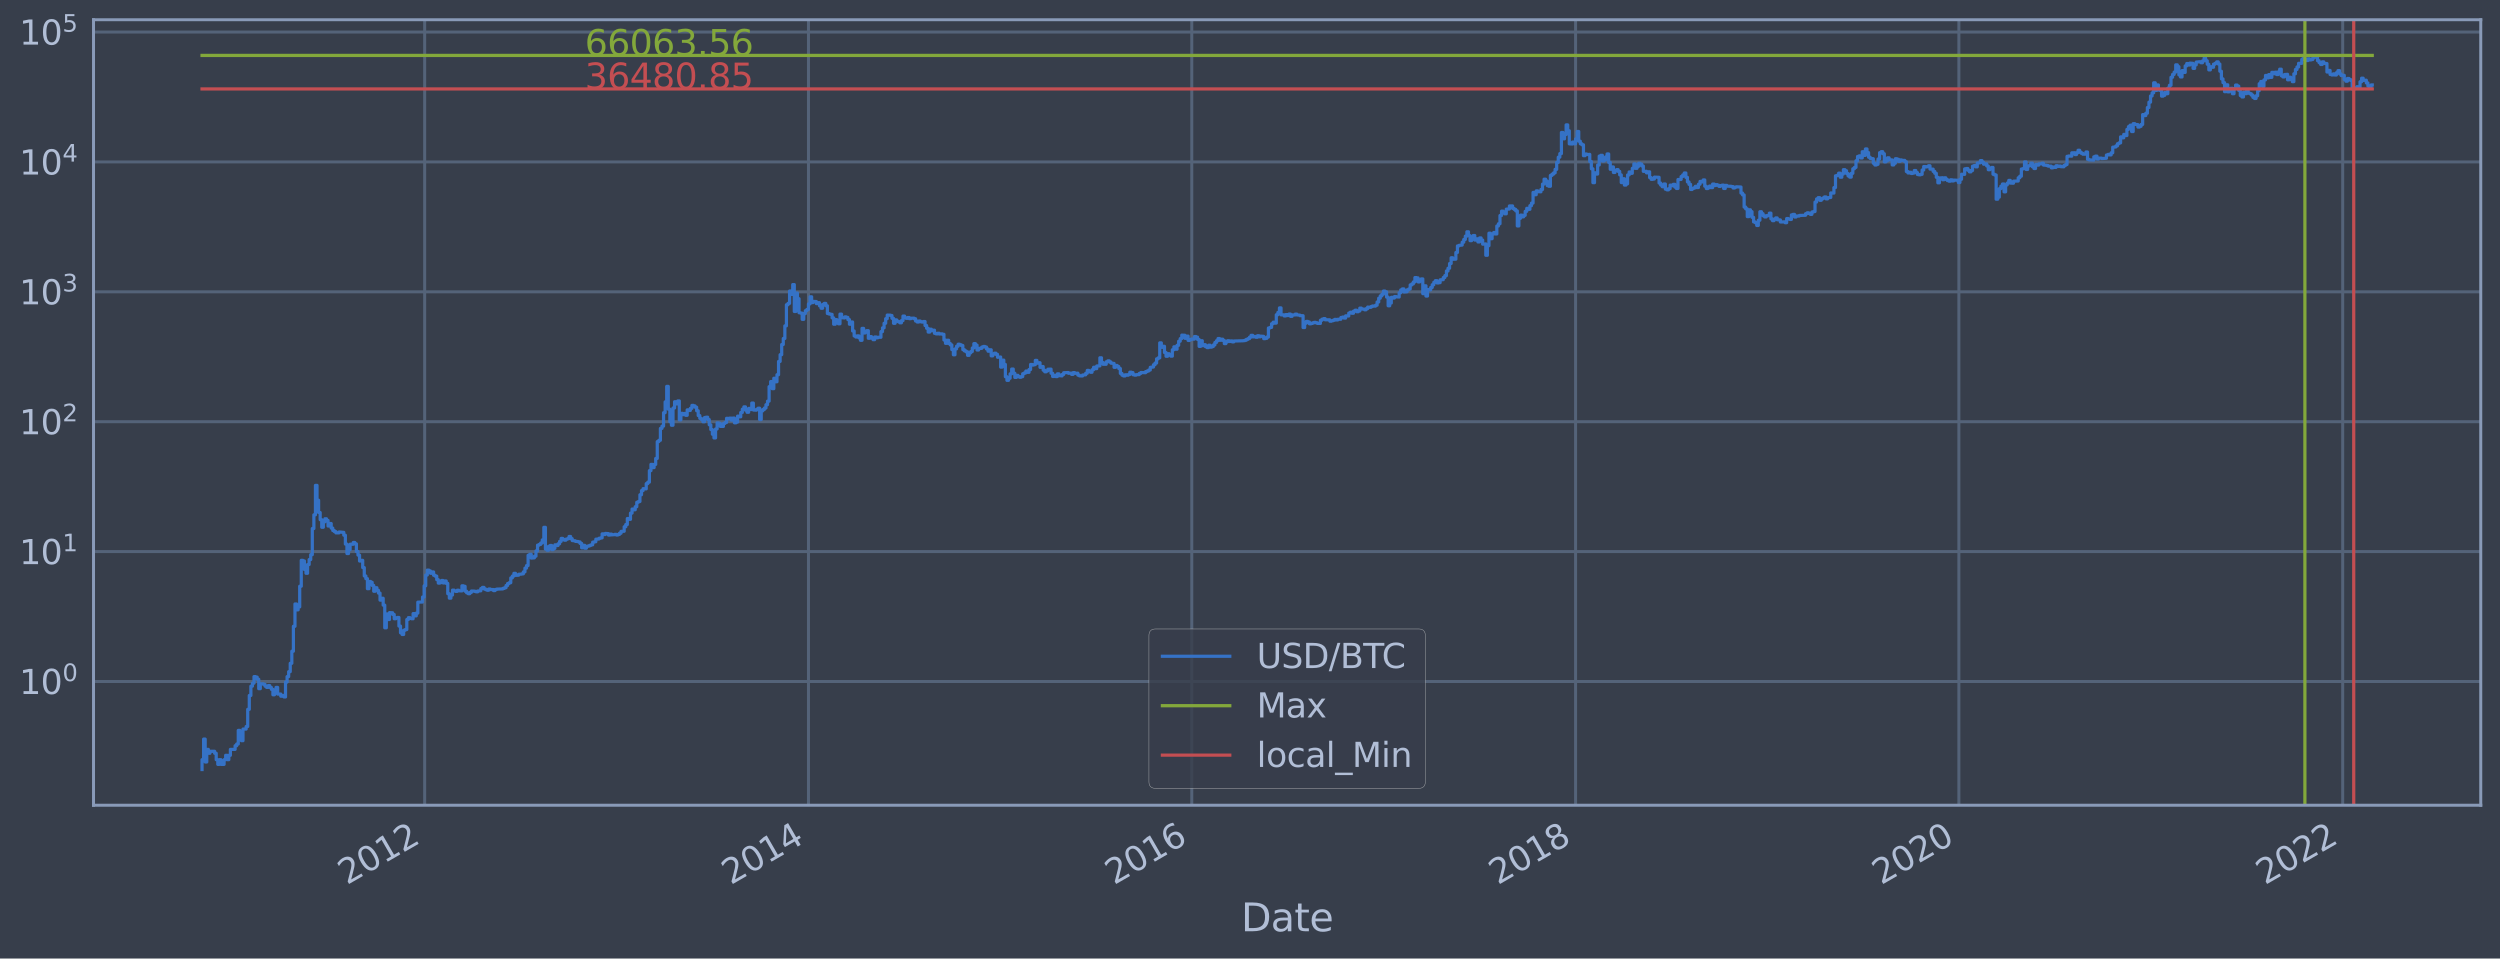 <?xml version="1.0" encoding="utf-8" standalone="no"?>
<!DOCTYPE svg PUBLIC "-//W3C//DTD SVG 1.1//EN"
  "http://www.w3.org/Graphics/SVG/1.1/DTD/svg11.dtd">
<svg xmlns:xlink="http://www.w3.org/1999/xlink" width="934.976pt" height="358.47pt" viewBox="0 0 934.976 358.47" xmlns="http://www.w3.org/2000/svg" version="1.1">
 <defs>
  <style type="text/css">*{stroke-linejoin: round; stroke-linecap: butt}</style>
 </defs>
 <g id="figure_1">
  <g id="patch_1">
   <path d="M 0 358.47 
L 934.976 358.47 
L 934.976 0 
L 0 0 
z
" style="fill: #373e4b"/>
  </g>
  <g id="axes_1">
   <g id="patch_2">
    <path d="M 34.976 301.14 
L 927.776 301.14 
L 927.776 7.38 
L 34.976 7.38 
z
" style="fill: #373e4b"/>
   </g>
   <g id="matplotlib.axis_1">
    <g id="xtick_1">
     <g id="line2d_1">
      <path d="M 158.817 301.14 
L 158.817 7.38 
" clip-path="url(#p0607d58c54)" style="fill: none; stroke: #546379; stroke-width: 1.12; stroke-linecap: square"/>
     </g>
     <g id="line2d_2"/>
     <g id="text_1">
      <!-- 2012 -->
      <g style="fill: #b1bed6" transform="translate(129.736 331.065)rotate(-30)scale(0.126 -0.126)">
       <defs>
        <path id="DejaVuSans-32" d="M 1228 531 
L 3431 531 
L 3431 0 
L 469 0 
L 469 531 
Q 828 903 1448 1529 
Q 2069 2156 2228 2338 
Q 2531 2678 2651 2914 
Q 2772 3150 2772 3378 
Q 2772 3750 2511 3984 
Q 2250 4219 1831 4219 
Q 1534 4219 1204 4116 
Q 875 4013 500 3803 
L 500 4441 
Q 881 4594 1212 4672 
Q 1544 4750 1819 4750 
Q 2544 4750 2975 4387 
Q 3406 4025 3406 3419 
Q 3406 3131 3298 2873 
Q 3191 2616 2906 2266 
Q 2828 2175 2409 1742 
Q 1991 1309 1228 531 
z
" transform="scale(0.016)"/>
        <path id="DejaVuSans-30" d="M 2034 4250 
Q 1547 4250 1301 3770 
Q 1056 3291 1056 2328 
Q 1056 1369 1301 889 
Q 1547 409 2034 409 
Q 2525 409 2770 889 
Q 3016 1369 3016 2328 
Q 3016 3291 2770 3770 
Q 2525 4250 2034 4250 
z
M 2034 4750 
Q 2819 4750 3233 4129 
Q 3647 3509 3647 2328 
Q 3647 1150 3233 529 
Q 2819 -91 2034 -91 
Q 1250 -91 836 529 
Q 422 1150 422 2328 
Q 422 3509 836 4129 
Q 1250 4750 2034 4750 
z
" transform="scale(0.016)"/>
        <path id="DejaVuSans-31" d="M 794 531 
L 1825 531 
L 1825 4091 
L 703 3866 
L 703 4441 
L 1819 4666 
L 2450 4666 
L 2450 531 
L 3481 531 
L 3481 0 
L 794 0 
L 794 531 
z
" transform="scale(0.016)"/>
       </defs>
       <use xlink:href="#DejaVuSans-32"/>
       <use xlink:href="#DejaVuSans-30" x="63.623"/>
       <use xlink:href="#DejaVuSans-31" x="127.246"/>
       <use xlink:href="#DejaVuSans-32" x="190.869"/>
      </g>
     </g>
    </g>
    <g id="xtick_2">
     <g id="line2d_3">
      <path d="M 302.362 301.14 
L 302.362 7.38 
" clip-path="url(#p0607d58c54)" style="fill: none; stroke: #546379; stroke-width: 1.12; stroke-linecap: square"/>
     </g>
     <g id="line2d_4"/>
     <g id="text_2">
      <!-- 2014 -->
      <g style="fill: #b1bed6" transform="translate(273.28 331.065)rotate(-30)scale(0.126 -0.126)">
       <defs>
        <path id="DejaVuSans-34" d="M 2419 4116 
L 825 1625 
L 2419 1625 
L 2419 4116 
z
M 2253 4666 
L 3047 4666 
L 3047 1625 
L 3713 1625 
L 3713 1100 
L 3047 1100 
L 3047 0 
L 2419 0 
L 2419 1100 
L 313 1100 
L 313 1709 
L 2253 4666 
z
" transform="scale(0.016)"/>
       </defs>
       <use xlink:href="#DejaVuSans-32"/>
       <use xlink:href="#DejaVuSans-30" x="63.623"/>
       <use xlink:href="#DejaVuSans-31" x="127.246"/>
       <use xlink:href="#DejaVuSans-34" x="190.869"/>
      </g>
     </g>
    </g>
    <g id="xtick_3">
     <g id="line2d_5">
      <path d="M 445.709 301.14 
L 445.709 7.38 
" clip-path="url(#p0607d58c54)" style="fill: none; stroke: #546379; stroke-width: 1.12; stroke-linecap: square"/>
     </g>
     <g id="line2d_6"/>
     <g id="text_3">
      <!-- 2016 -->
      <g style="fill: #b1bed6" transform="translate(416.628 331.065)rotate(-30)scale(0.126 -0.126)">
       <defs>
        <path id="DejaVuSans-36" d="M 2113 2584 
Q 1688 2584 1439 2293 
Q 1191 2003 1191 1497 
Q 1191 994 1439 701 
Q 1688 409 2113 409 
Q 2538 409 2786 701 
Q 3034 994 3034 1497 
Q 3034 2003 2786 2293 
Q 2538 2584 2113 2584 
z
M 3366 4563 
L 3366 3988 
Q 3128 4100 2886 4159 
Q 2644 4219 2406 4219 
Q 1781 4219 1451 3797 
Q 1122 3375 1075 2522 
Q 1259 2794 1537 2939 
Q 1816 3084 2150 3084 
Q 2853 3084 3261 2657 
Q 3669 2231 3669 1497 
Q 3669 778 3244 343 
Q 2819 -91 2113 -91 
Q 1303 -91 875 529 
Q 447 1150 447 2328 
Q 447 3434 972 4092 
Q 1497 4750 2381 4750 
Q 2619 4750 2861 4703 
Q 3103 4656 3366 4563 
z
" transform="scale(0.016)"/>
       </defs>
       <use xlink:href="#DejaVuSans-32"/>
       <use xlink:href="#DejaVuSans-30" x="63.623"/>
       <use xlink:href="#DejaVuSans-31" x="127.246"/>
       <use xlink:href="#DejaVuSans-36" x="190.869"/>
      </g>
     </g>
    </g>
    <g id="xtick_4">
     <g id="line2d_7">
      <path d="M 589.253 301.14 
L 589.253 7.38 
" clip-path="url(#p0607d58c54)" style="fill: none; stroke: #546379; stroke-width: 1.12; stroke-linecap: square"/>
     </g>
     <g id="line2d_8"/>
     <g id="text_4">
      <!-- 2018 -->
      <g style="fill: #b1bed6" transform="translate(560.172 331.065)rotate(-30)scale(0.126 -0.126)">
       <defs>
        <path id="DejaVuSans-38" d="M 2034 2216 
Q 1584 2216 1326 1975 
Q 1069 1734 1069 1313 
Q 1069 891 1326 650 
Q 1584 409 2034 409 
Q 2484 409 2743 651 
Q 3003 894 3003 1313 
Q 3003 1734 2745 1975 
Q 2488 2216 2034 2216 
z
M 1403 2484 
Q 997 2584 770 2862 
Q 544 3141 544 3541 
Q 544 4100 942 4425 
Q 1341 4750 2034 4750 
Q 2731 4750 3128 4425 
Q 3525 4100 3525 3541 
Q 3525 3141 3298 2862 
Q 3072 2584 2669 2484 
Q 3125 2378 3379 2068 
Q 3634 1759 3634 1313 
Q 3634 634 3220 271 
Q 2806 -91 2034 -91 
Q 1263 -91 848 271 
Q 434 634 434 1313 
Q 434 1759 690 2068 
Q 947 2378 1403 2484 
z
M 1172 3481 
Q 1172 3119 1398 2916 
Q 1625 2713 2034 2713 
Q 2441 2713 2670 2916 
Q 2900 3119 2900 3481 
Q 2900 3844 2670 4047 
Q 2441 4250 2034 4250 
Q 1625 4250 1398 4047 
Q 1172 3844 1172 3481 
z
" transform="scale(0.016)"/>
       </defs>
       <use xlink:href="#DejaVuSans-32"/>
       <use xlink:href="#DejaVuSans-30" x="63.623"/>
       <use xlink:href="#DejaVuSans-31" x="127.246"/>
       <use xlink:href="#DejaVuSans-38" x="190.869"/>
      </g>
     </g>
    </g>
    <g id="xtick_5">
     <g id="line2d_9">
      <path d="M 732.601 301.14 
L 732.601 7.38 
" clip-path="url(#p0607d58c54)" style="fill: none; stroke: #546379; stroke-width: 1.12; stroke-linecap: square"/>
     </g>
     <g id="line2d_10"/>
     <g id="text_5">
      <!-- 2020 -->
      <g style="fill: #b1bed6" transform="translate(703.52 331.065)rotate(-30)scale(0.126 -0.126)">
       <use xlink:href="#DejaVuSans-32"/>
       <use xlink:href="#DejaVuSans-30" x="63.623"/>
       <use xlink:href="#DejaVuSans-32" x="127.246"/>
       <use xlink:href="#DejaVuSans-30" x="190.869"/>
      </g>
     </g>
    </g>
    <g id="xtick_6">
     <g id="line2d_11">
      <path d="M 876.145 301.14 
L 876.145 7.38 
" clip-path="url(#p0607d58c54)" style="fill: none; stroke: #546379; stroke-width: 1.12; stroke-linecap: square"/>
     </g>
     <g id="line2d_12"/>
     <g id="text_6">
      <!-- 2022 -->
      <g style="fill: #b1bed6" transform="translate(847.064 331.065)rotate(-30)scale(0.126 -0.126)">
       <use xlink:href="#DejaVuSans-32"/>
       <use xlink:href="#DejaVuSans-30" x="63.623"/>
       <use xlink:href="#DejaVuSans-32" x="127.246"/>
       <use xlink:href="#DejaVuSans-32" x="190.869"/>
      </g>
     </g>
    </g>
    <g id="text_7">
     <!-- Date -->
     <g style="fill: #b1bed6" transform="translate(464.167 348.276)scale(0.144 -0.144)">
      <defs>
       <path id="DejaVuSans-44" d="M 1259 4147 
L 1259 519 
L 2022 519 
Q 2988 519 3436 956 
Q 3884 1394 3884 2338 
Q 3884 3275 3436 3711 
Q 2988 4147 2022 4147 
L 1259 4147 
z
M 628 4666 
L 1925 4666 
Q 3281 4666 3915 4102 
Q 4550 3538 4550 2338 
Q 4550 1131 3912 565 
Q 3275 0 1925 0 
L 628 0 
L 628 4666 
z
" transform="scale(0.016)"/>
       <path id="DejaVuSans-61" d="M 2194 1759 
Q 1497 1759 1228 1600 
Q 959 1441 959 1056 
Q 959 750 1161 570 
Q 1363 391 1709 391 
Q 2188 391 2477 730 
Q 2766 1069 2766 1631 
L 2766 1759 
L 2194 1759 
z
M 3341 1997 
L 3341 0 
L 2766 0 
L 2766 531 
Q 2569 213 2275 61 
Q 1981 -91 1556 -91 
Q 1019 -91 701 211 
Q 384 513 384 1019 
Q 384 1609 779 1909 
Q 1175 2209 1959 2209 
L 2766 2209 
L 2766 2266 
Q 2766 2663 2505 2880 
Q 2244 3097 1772 3097 
Q 1472 3097 1187 3025 
Q 903 2953 641 2809 
L 641 3341 
Q 956 3463 1253 3523 
Q 1550 3584 1831 3584 
Q 2591 3584 2966 3190 
Q 3341 2797 3341 1997 
z
" transform="scale(0.016)"/>
       <path id="DejaVuSans-74" d="M 1172 4494 
L 1172 3500 
L 2356 3500 
L 2356 3053 
L 1172 3053 
L 1172 1153 
Q 1172 725 1289 603 
Q 1406 481 1766 481 
L 2356 481 
L 2356 0 
L 1766 0 
Q 1100 0 847 248 
Q 594 497 594 1153 
L 594 3053 
L 172 3053 
L 172 3500 
L 594 3500 
L 594 4494 
L 1172 4494 
z
" transform="scale(0.016)"/>
       <path id="DejaVuSans-65" d="M 3597 1894 
L 3597 1613 
L 953 1613 
Q 991 1019 1311 708 
Q 1631 397 2203 397 
Q 2534 397 2845 478 
Q 3156 559 3463 722 
L 3463 178 
Q 3153 47 2828 -22 
Q 2503 -91 2169 -91 
Q 1331 -91 842 396 
Q 353 884 353 1716 
Q 353 2575 817 3079 
Q 1281 3584 2069 3584 
Q 2775 3584 3186 3129 
Q 3597 2675 3597 1894 
z
M 3022 2063 
Q 3016 2534 2758 2815 
Q 2500 3097 2075 3097 
Q 1594 3097 1305 2825 
Q 1016 2553 972 2059 
L 3022 2063 
z
" transform="scale(0.016)"/>
      </defs>
      <use xlink:href="#DejaVuSans-44"/>
      <use xlink:href="#DejaVuSans-61" x="77.002"/>
      <use xlink:href="#DejaVuSans-74" x="138.281"/>
      <use xlink:href="#DejaVuSans-65" x="177.49"/>
     </g>
    </g>
   </g>
   <g id="matplotlib.axis_2">
    <g id="ytick_1">
     <g id="line2d_13">
      <path d="M 34.976 254.864 
L 927.776 254.864 
" clip-path="url(#p0607d58c54)" style="fill: none; stroke: #546379; stroke-width: 1.12; stroke-linecap: square"/>
     </g>
     <g id="line2d_14"/>
     <g id="text_8">
      <!-- $\mathdefault{10^{0}}$ -->
      <g style="fill: #b1bed6" transform="translate(7.2 259.651)scale(0.126 -0.126)">
       <use xlink:href="#DejaVuSans-31" transform="translate(0 0.766)"/>
       <use xlink:href="#DejaVuSans-30" transform="translate(63.623 0.766)"/>
       <use xlink:href="#DejaVuSans-30" transform="translate(128.203 39.047)scale(0.7)"/>
      </g>
     </g>
    </g>
    <g id="ytick_2">
     <g id="line2d_15">
      <path d="M 34.976 206.288 
L 927.776 206.288 
" clip-path="url(#p0607d58c54)" style="fill: none; stroke: #546379; stroke-width: 1.12; stroke-linecap: square"/>
     </g>
     <g id="line2d_16"/>
     <g id="text_9">
      <!-- $\mathdefault{10^{1}}$ -->
      <g style="fill: #b1bed6" transform="translate(7.2 211.075)scale(0.126 -0.126)">
       <use xlink:href="#DejaVuSans-31" transform="translate(0 0.684)"/>
       <use xlink:href="#DejaVuSans-30" transform="translate(63.623 0.684)"/>
       <use xlink:href="#DejaVuSans-31" transform="translate(128.203 38.966)scale(0.7)"/>
      </g>
     </g>
    </g>
    <g id="ytick_3">
     <g id="line2d_17">
      <path d="M 34.976 157.713 
L 927.776 157.713 
" clip-path="url(#p0607d58c54)" style="fill: none; stroke: #546379; stroke-width: 1.12; stroke-linecap: square"/>
     </g>
     <g id="line2d_18"/>
     <g id="text_10">
      <!-- $\mathdefault{10^{2}}$ -->
      <g style="fill: #b1bed6" transform="translate(7.2 162.5)scale(0.126 -0.126)">
       <use xlink:href="#DejaVuSans-31" transform="translate(0 0.766)"/>
       <use xlink:href="#DejaVuSans-30" transform="translate(63.623 0.766)"/>
       <use xlink:href="#DejaVuSans-32" transform="translate(128.203 39.047)scale(0.7)"/>
      </g>
     </g>
    </g>
    <g id="ytick_4">
     <g id="line2d_19">
      <path d="M 34.976 109.138 
L 927.776 109.138 
" clip-path="url(#p0607d58c54)" style="fill: none; stroke: #546379; stroke-width: 1.12; stroke-linecap: square"/>
     </g>
     <g id="line2d_20"/>
     <g id="text_11">
      <!-- $\mathdefault{10^{3}}$ -->
      <g style="fill: #b1bed6" transform="translate(7.2 113.925)scale(0.126 -0.126)">
       <defs>
        <path id="DejaVuSans-33" d="M 2597 2516 
Q 3050 2419 3304 2112 
Q 3559 1806 3559 1356 
Q 3559 666 3084 287 
Q 2609 -91 1734 -91 
Q 1441 -91 1130 -33 
Q 819 25 488 141 
L 488 750 
Q 750 597 1062 519 
Q 1375 441 1716 441 
Q 2309 441 2620 675 
Q 2931 909 2931 1356 
Q 2931 1769 2642 2001 
Q 2353 2234 1838 2234 
L 1294 2234 
L 1294 2753 
L 1863 2753 
Q 2328 2753 2575 2939 
Q 2822 3125 2822 3475 
Q 2822 3834 2567 4026 
Q 2313 4219 1838 4219 
Q 1578 4219 1281 4162 
Q 984 4106 628 3988 
L 628 4550 
Q 988 4650 1302 4700 
Q 1616 4750 1894 4750 
Q 2613 4750 3031 4423 
Q 3450 4097 3450 3541 
Q 3450 3153 3228 2886 
Q 3006 2619 2597 2516 
z
" transform="scale(0.016)"/>
       </defs>
       <use xlink:href="#DejaVuSans-31" transform="translate(0 0.766)"/>
       <use xlink:href="#DejaVuSans-30" transform="translate(63.623 0.766)"/>
       <use xlink:href="#DejaVuSans-33" transform="translate(128.203 39.047)scale(0.7)"/>
      </g>
     </g>
    </g>
    <g id="ytick_5">
     <g id="line2d_21">
      <path d="M 34.976 60.562 
L 927.776 60.562 
" clip-path="url(#p0607d58c54)" style="fill: none; stroke: #546379; stroke-width: 1.12; stroke-linecap: square"/>
     </g>
     <g id="line2d_22"/>
     <g id="text_12">
      <!-- $\mathdefault{10^{4}}$ -->
      <g style="fill: #b1bed6" transform="translate(7.2 65.349)scale(0.126 -0.126)">
       <use xlink:href="#DejaVuSans-31" transform="translate(0 0.684)"/>
       <use xlink:href="#DejaVuSans-30" transform="translate(63.623 0.684)"/>
       <use xlink:href="#DejaVuSans-34" transform="translate(128.203 38.966)scale(0.7)"/>
      </g>
     </g>
    </g>
    <g id="ytick_6">
     <g id="line2d_23">
      <path d="M 34.976 11.987 
L 927.776 11.987 
" clip-path="url(#p0607d58c54)" style="fill: none; stroke: #546379; stroke-width: 1.12; stroke-linecap: square"/>
     </g>
     <g id="line2d_24"/>
     <g id="text_13">
      <!-- $\mathdefault{10^{5}}$ -->
      <g style="fill: #b1bed6" transform="translate(7.2 16.774)scale(0.126 -0.126)">
       <defs>
        <path id="DejaVuSans-35" d="M 691 4666 
L 3169 4666 
L 3169 4134 
L 1269 4134 
L 1269 2991 
Q 1406 3038 1543 3061 
Q 1681 3084 1819 3084 
Q 2600 3084 3056 2656 
Q 3513 2228 3513 1497 
Q 3513 744 3044 326 
Q 2575 -91 1722 -91 
Q 1428 -91 1123 -41 
Q 819 9 494 109 
L 494 744 
Q 775 591 1075 516 
Q 1375 441 1709 441 
Q 2250 441 2565 725 
Q 2881 1009 2881 1497 
Q 2881 1984 2565 2268 
Q 2250 2553 1709 2553 
Q 1456 2553 1204 2497 
Q 953 2441 691 2322 
L 691 4666 
z
" transform="scale(0.016)"/>
       </defs>
       <use xlink:href="#DejaVuSans-31" transform="translate(0 0.684)"/>
       <use xlink:href="#DejaVuSans-30" transform="translate(63.623 0.684)"/>
       <use xlink:href="#DejaVuSans-35" transform="translate(128.203 38.966)scale(0.7)"/>
      </g>
     </g>
    </g>
    <g id="ytick_7">
     <g id="line2d_25"/>
    </g>
    <g id="ytick_8">
     <g id="line2d_26"/>
    </g>
    <g id="ytick_9">
     <g id="line2d_27"/>
    </g>
    <g id="ytick_10">
     <g id="line2d_28"/>
    </g>
    <g id="ytick_11">
     <g id="line2d_29"/>
    </g>
    <g id="ytick_12">
     <g id="line2d_30"/>
    </g>
    <g id="ytick_13">
     <g id="line2d_31"/>
    </g>
    <g id="ytick_14">
     <g id="line2d_32"/>
    </g>
    <g id="ytick_15">
     <g id="line2d_33"/>
    </g>
    <g id="ytick_16">
     <g id="line2d_34"/>
    </g>
    <g id="ytick_17">
     <g id="line2d_35"/>
    </g>
    <g id="ytick_18">
     <g id="line2d_36"/>
    </g>
    <g id="ytick_19">
     <g id="line2d_37"/>
    </g>
    <g id="ytick_20">
     <g id="line2d_38"/>
    </g>
    <g id="ytick_21">
     <g id="line2d_39"/>
    </g>
    <g id="ytick_22">
     <g id="line2d_40"/>
    </g>
    <g id="ytick_23">
     <g id="line2d_41"/>
    </g>
    <g id="ytick_24">
     <g id="line2d_42"/>
    </g>
    <g id="ytick_25">
     <g id="line2d_43"/>
    </g>
    <g id="ytick_26">
     <g id="line2d_44"/>
    </g>
    <g id="ytick_27">
     <g id="line2d_45"/>
    </g>
    <g id="ytick_28">
     <g id="line2d_46"/>
    </g>
    <g id="ytick_29">
     <g id="line2d_47"/>
    </g>
    <g id="ytick_30">
     <g id="line2d_48"/>
    </g>
    <g id="ytick_31">
     <g id="line2d_49"/>
    </g>
    <g id="ytick_32">
     <g id="line2d_50"/>
    </g>
    <g id="ytick_33">
     <g id="line2d_51"/>
    </g>
    <g id="ytick_34">
     <g id="line2d_52"/>
    </g>
    <g id="ytick_35">
     <g id="line2d_53"/>
    </g>
    <g id="ytick_36">
     <g id="line2d_54"/>
    </g>
    <g id="ytick_37">
     <g id="line2d_55"/>
    </g>
    <g id="ytick_38">
     <g id="line2d_56"/>
    </g>
    <g id="ytick_39">
     <g id="line2d_57"/>
    </g>
    <g id="ytick_40">
     <g id="line2d_58"/>
    </g>
    <g id="ytick_41">
     <g id="line2d_59"/>
    </g>
    <g id="ytick_42">
     <g id="line2d_60"/>
    </g>
    <g id="ytick_43">
     <g id="line2d_61"/>
    </g>
    <g id="ytick_44">
     <g id="line2d_62"/>
    </g>
    <g id="ytick_45">
     <g id="line2d_63"/>
    </g>
    <g id="ytick_46">
     <g id="line2d_64"/>
    </g>
    <g id="ytick_47">
     <g id="line2d_65"/>
    </g>
    <g id="ytick_48">
     <g id="line2d_66"/>
    </g>
    <g id="ytick_49">
     <g id="line2d_67"/>
    </g>
    <g id="ytick_50">
     <g id="line2d_68"/>
    </g>
    <g id="ytick_51">
     <g id="line2d_69"/>
    </g>
    <g id="ytick_52">
     <g id="line2d_70"/>
    </g>
    <g id="ytick_53">
     <g id="line2d_71"/>
    </g>
    <g id="ytick_54">
     <g id="line2d_72"/>
    </g>
   </g>
   <g id="line2d_73">
    <path d="M 75.558 287.787 
L 75.558 284.109 
L 76.147 284.109 
L 76.147 276.416 
L 76.736 276.416 
L 76.736 284.97 
L 77.325 284.97 
L 77.325 280.263 
L 77.914 280.263 
L 77.914 281.718 
L 78.503 281.718 
L 78.503 280.978 
L 80.271 280.978 
L 80.271 281.718 
L 80.86 281.718 
L 80.86 284.109 
L 81.449 284.109 
L 81.449 285.868 
L 82.038 285.868 
L 82.038 284.109 
L 82.627 284.109 
L 82.627 285.868 
L 83.805 285.868 
L 83.805 284.109 
L 84.394 284.109 
L 84.394 282.485 
L 84.983 282.485 
L 84.983 284.109 
L 85.573 284.109 
L 85.573 282.485 
L 86.162 282.485 
L 86.162 280.263 
L 87.929 280.263 
L 87.929 278.901 
L 88.518 278.901 
L 88.518 278.252 
L 89.107 278.252 
L 89.107 273.164 
L 89.696 273.164 
L 89.696 274.194 
L 90.285 274.194 
L 90.285 277.011 
L 90.874 277.011 
L 90.874 272.668 
L 92.053 272.668 
L 92.053 271.709 
L 92.642 271.709 
L 92.642 265.291 
L 93.231 265.291 
L 93.231 260.105 
L 93.82 260.105 
L 93.82 256.623 
L 94.409 256.623 
L 94.409 255.506 
L 94.998 255.506 
L 94.998 253.046 
L 95.587 253.046 
L 95.587 253.24 
L 96.176 253.24 
L 96.176 254.036 
L 96.765 254.036 
L 96.765 257.56 
L 97.355 257.56 
L 97.355 255.725 
L 98.533 255.725 
L 98.533 255.946 
L 99.122 255.946 
L 99.122 256.623 
L 99.711 256.623 
L 99.711 257.086 
L 100.3 257.086 
L 100.3 256.395 
L 100.889 256.395 
L 100.889 257.086 
L 101.478 257.086 
L 101.478 257.801 
L 102.067 257.801 
L 102.067 259.836 
L 102.656 259.836 
L 102.656 258.045 
L 103.246 258.045 
L 103.246 257.086 
L 103.835 257.086 
L 103.835 259.571 
L 105.013 259.571 
L 105.013 260.377 
L 105.602 260.377 
L 105.602 260.105 
L 106.191 260.105 
L 106.191 260.653 
L 106.78 260.653 
L 106.78 255.076 
L 107.369 255.076 
L 107.369 253.046 
L 107.958 253.046 
L 107.958 251.194 
L 108.547 251.194 
L 108.547 248.069 
L 109.137 248.069 
L 109.137 243.546 
L 109.726 243.546 
L 109.726 234.225 
L 110.315 234.225 
L 110.315 225.884 
L 110.904 225.884 
L 110.904 228.077 
L 111.493 228.077 
L 111.493 226.98 
L 112.082 226.98 
L 112.082 219.248 
L 112.671 219.248 
L 112.671 209.568 
L 113.26 209.568 
L 113.26 209.791 
L 113.849 209.791 
L 113.849 212.985 
L 114.438 212.985 
L 114.438 214.393 
L 115.028 214.393 
L 115.028 211.128 
L 115.617 211.128 
L 115.617 209.275 
L 116.206 209.275 
L 116.206 207.437 
L 116.795 207.437 
L 116.795 197.664 
L 117.384 197.664 
L 117.384 192.538 
L 117.973 192.538 
L 117.973 181.527 
L 118.562 181.527 
L 118.562 187.068 
L 119.151 187.068 
L 119.151 191.676 
L 119.74 191.676 
L 119.74 194.362 
L 120.329 194.362 
L 120.329 197.193 
L 120.919 197.193 
L 120.919 195.156 
L 121.508 195.156 
L 121.508 194.018 
L 122.097 194.018 
L 122.097 194.628 
L 122.686 194.628 
L 122.686 196.719 
L 123.275 196.719 
L 123.275 195.801 
L 123.864 195.801 
L 123.864 197.511 
L 124.453 197.511 
L 124.453 198.421 
L 125.042 198.421 
L 125.042 198.817 
L 125.631 198.817 
L 125.631 199.296 
L 126.81 199.281 
L 126.81 198.95 
L 127.988 199.04 
L 127.988 199.1 
L 128.577 199.1 
L 128.577 200.161 
L 129.166 200.161 
L 129.166 203.487 
L 129.755 203.487 
L 129.755 207.018 
L 130.344 207.018 
L 130.344 205.563 
L 130.933 205.563 
L 130.933 203.524 
L 132.111 203.543 
L 132.111 202.886 
L 132.701 202.886 
L 132.701 203.395 
L 133.29 203.395 
L 133.29 206.267 
L 133.879 206.267 
L 133.879 207.594 
L 134.468 207.594 
L 134.468 209.816 
L 135.057 209.816 
L 135.057 209.568 
L 135.646 209.568 
L 135.646 212.273 
L 136.235 212.273 
L 136.235 215.409 
L 136.824 215.409 
L 136.824 216.407 
L 137.413 216.407 
L 137.413 220.165 
L 138.002 220.165 
L 138.002 217.455 
L 138.592 217.455 
L 138.592 217.78 
L 139.181 217.78 
L 139.181 218.939 
L 139.77 218.939 
L 139.77 221.123 
L 140.359 221.123 
L 140.359 219.801 
L 140.948 219.801 
L 140.948 220.785 
L 141.537 220.785 
L 141.537 221.816 
L 142.126 221.816 
L 142.126 224.439 
L 142.715 224.439 
L 142.715 223.752 
L 143.304 223.752 
L 143.304 226.315 
L 143.893 226.315 
L 143.893 234.787 
L 144.483 234.787 
L 144.483 229.613 
L 145.072 229.613 
L 145.072 231.687 
L 145.661 231.687 
L 145.661 229.109 
L 146.839 229.171 
L 146.839 229.805 
L 147.428 229.805 
L 147.428 231.408 
L 148.017 231.408 
L 148.017 231.064 
L 148.606 231.064 
L 148.606 230.928 
L 149.195 230.928 
L 149.195 234.146 
L 149.784 234.146 
L 149.784 236.66 
L 150.374 236.66 
L 150.374 237.293 
L 150.963 237.293 
L 150.963 235.703 
L 151.552 235.703 
L 151.552 235.449 
L 152.141 235.449 
L 152.141 231.687 
L 152.73 231.687 
L 152.73 230.996 
L 153.319 230.996 
L 153.319 231.269 
L 153.908 231.269 
L 153.908 231.408 
L 154.497 231.408 
L 154.497 229.486 
L 155.086 229.486 
L 155.086 230.326 
L 155.675 230.326 
L 155.675 229.296 
L 156.265 229.296 
L 156.265 225.201 
L 158.032 225.149 
L 158.032 223.275 
L 158.621 223.275 
L 158.621 219.093 
L 159.21 219.093 
L 159.21 215.054 
L 159.799 215.054 
L 159.799 213.218 
L 160.388 213.218 
L 160.388 213.513 
L 160.977 213.513 
L 160.977 214.393 
L 161.566 214.393 
L 161.566 213.903 
L 162.156 213.903 
L 162.156 215.15 
L 162.745 215.15 
L 162.745 215.474 
L 163.334 215.474 
L 163.334 216.785 
L 163.923 216.785 
L 163.923 218.073 
L 164.512 218.073 
L 164.512 217.889 
L 165.101 217.889 
L 165.101 217.1 
L 165.69 217.1 
L 165.69 217.999 
L 166.279 217.999 
L 166.279 217.277 
L 166.868 217.277 
L 166.868 218.184 
L 167.457 218.184 
L 167.457 222.037 
L 168.047 222.037 
L 168.047 223.704 
L 168.636 223.704 
L 168.636 222.533 
L 169.225 222.533 
L 169.225 220.701 
L 169.814 220.701 
L 169.814 220.995 
L 170.403 220.995 
L 170.403 221.166 
L 170.992 221.166 
L 170.992 220.743 
L 171.581 220.743 
L 171.581 220.953 
L 172.759 220.995 
L 172.759 219.093 
L 173.349 219.093 
L 173.349 219.287 
L 173.938 219.287 
L 173.938 221.123 
L 174.527 221.123 
L 174.527 221.728 
L 175.116 221.728 
L 175.116 222.037 
L 175.705 222.037 
L 175.705 221.553 
L 176.294 221.553 
L 176.294 221.038 
L 177.472 221.08 
L 177.472 221.166 
L 178.061 221.166 
L 178.061 221.337 
L 178.65 221.337 
L 178.65 221.038 
L 179.829 220.953 
L 179.829 220.124 
L 180.418 220.124 
L 180.418 219.682 
L 181.007 219.682 
L 181.007 220.246 
L 181.596 220.246 
L 181.596 220.535 
L 182.185 220.535 
L 182.185 220.743 
L 182.774 220.743 
L 182.774 220.287 
L 183.363 220.287 
L 183.363 220.493 
L 184.541 220.493 
L 184.541 220.869 
L 185.131 220.869 
L 185.131 220.493 
L 185.72 220.493 
L 185.72 220.328 
L 188.076 220.246 
L 188.076 220.043 
L 188.665 220.043 
L 188.665 219.801 
L 189.254 219.801 
L 189.254 218.977 
L 189.843 218.977 
L 189.843 218.221 
L 190.432 218.221 
L 190.432 217.926 
L 191.022 217.926 
L 191.022 216.136 
L 191.611 216.136 
L 191.611 215.441 
L 192.2 215.441 
L 192.2 214.424 
L 192.789 214.424 
L 192.789 215.182 
L 193.967 215.118 
L 193.967 214.768 
L 195.145 214.705 
L 195.145 214.611 
L 195.734 214.611 
L 195.734 213.873 
L 196.323 213.873 
L 196.323 212.47 
L 196.913 212.47 
L 196.913 211.53 
L 197.502 211.53 
L 197.502 207.661 
L 198.091 207.661 
L 198.091 207.304 
L 198.68 207.304 
L 198.68 208.723 
L 199.858 208.628 
L 199.858 208.001 
L 200.447 208.001 
L 200.447 206.037 
L 201.036 206.037 
L 201.036 203.879 
L 201.625 203.879 
L 201.625 203.617 
L 202.214 203.617 
L 202.214 203.085 
L 202.804 203.085 
L 202.804 201.921 
L 203.393 201.921 
L 203.393 197.221 
L 203.982 197.221 
L 203.982 205.36 
L 204.571 205.36 
L 204.571 205.767 
L 205.16 205.767 
L 205.16 204.297 
L 205.749 204.297 
L 205.749 204.011 
L 206.338 204.011 
L 206.338 205.542 
L 206.927 205.542 
L 206.927 205.079 
L 207.516 205.079 
L 207.516 203.766 
L 208.105 203.766 
L 208.105 204.011 
L 208.695 204.011 
L 208.695 203.377 
L 209.284 203.377 
L 209.284 202.477 
L 209.873 202.477 
L 209.873 201.363 
L 210.462 201.363 
L 210.462 201.75 
L 211.051 201.75 
L 211.051 202.024 
L 211.64 202.024 
L 211.64 201.648 
L 212.229 201.648 
L 212.229 201.446 
L 212.818 201.446 
L 212.818 200.64 
L 213.407 200.64 
L 213.407 201.446 
L 213.996 201.446 
L 213.996 202.163 
L 215.175 202.267 
L 215.175 202.46 
L 216.353 202.548 
L 216.353 202.69 
L 216.942 202.69 
L 216.942 203.23 
L 217.531 203.23 
L 217.531 204.881 
L 218.12 204.881 
L 218.12 203.954 
L 218.709 203.954 
L 218.709 205.019 
L 219.298 205.019 
L 219.298 204.335 
L 219.887 204.335 
L 219.887 204.201 
L 220.477 204.201 
L 220.477 203.954 
L 221.066 203.954 
L 221.066 203.747 
L 221.655 203.747 
L 221.655 202.761 
L 222.244 202.761 
L 222.244 202.619 
L 222.833 202.619 
L 222.833 201.648 
L 224.011 201.581 
L 224.011 201.312 
L 224.6 201.312 
L 224.6 201.163 
L 225.189 201.163 
L 225.189 199.662 
L 225.778 199.662 
L 225.778 199.91 
L 226.368 199.91 
L 226.368 199.494 
L 227.546 199.57 
L 227.546 200.114 
L 228.135 200.114 
L 228.135 199.755 
L 228.724 199.755 
L 228.724 200.036 
L 229.902 199.942 
L 229.902 199.848 
L 230.491 199.848 
L 230.491 200.083 
L 231.08 200.083 
L 231.08 199.895 
L 231.669 199.895 
L 231.669 199.433 
L 232.259 199.433 
L 232.259 198.728 
L 233.437 198.684 
L 233.437 197.002 
L 234.026 197.002 
L 234.026 196.176 
L 234.615 196.176 
L 234.615 193.923 
L 235.204 193.923 
L 235.204 194.231 
L 235.793 194.231 
L 235.793 191.899 
L 236.382 191.899 
L 236.382 190.387 
L 236.971 190.387 
L 236.971 190.646 
L 237.56 190.646 
L 237.56 189.512 
L 238.15 189.512 
L 238.15 187.846 
L 238.739 187.846 
L 238.739 187.557 
L 239.328 187.557 
L 239.328 185.032 
L 239.917 185.032 
L 239.917 183.481 
L 240.506 183.481 
L 240.506 182.749 
L 241.684 182.833 
L 241.684 180.872 
L 242.273 180.872 
L 242.273 180.317 
L 242.862 180.317 
L 242.862 176.014 
L 243.451 176.014 
L 243.451 173.672 
L 244.041 173.672 
L 244.041 174.879 
L 244.63 174.879 
L 244.63 173.686 
L 245.219 173.686 
L 245.219 171.46 
L 245.808 171.46 
L 245.808 165.162 
L 246.397 165.162 
L 246.397 164.664 
L 246.986 164.664 
L 246.986 160.219 
L 247.575 160.219 
L 247.575 159.358 
L 248.164 159.358 
L 248.164 154.34 
L 248.753 154.34 
L 248.753 150.301 
L 249.342 150.301 
L 249.342 144.513 
L 249.932 144.513 
L 249.932 153.022 
L 250.521 153.022 
L 250.521 157.713 
L 251.11 157.713 
L 251.11 159.041 
L 251.699 159.041 
L 251.699 152.588 
L 252.288 152.588 
L 252.288 150.241 
L 252.877 150.241 
L 252.877 151.072 
L 253.466 151.072 
L 253.466 149.941 
L 254.055 149.941 
L 254.055 157.028 
L 254.644 157.028 
L 254.644 154.586 
L 255.233 154.586 
L 255.233 155.069 
L 255.823 155.069 
L 255.823 154.64 
L 256.412 154.64 
L 256.412 155.322 
L 257.001 155.322 
L 257.001 153.291 
L 257.59 153.291 
L 257.59 153.515 
L 258.179 153.515 
L 258.179 152.721 
L 258.768 152.721 
L 258.768 151.618 
L 259.357 151.618 
L 259.357 151.808 
L 259.946 151.808 
L 259.946 152.292 
L 260.535 152.292 
L 260.535 153.619 
L 261.124 153.619 
L 261.124 155.417 
L 261.714 155.417 
L 261.714 156.464 
L 262.303 156.464 
L 262.303 156.906 
L 262.892 156.906 
L 262.892 157.734 
L 263.481 157.734 
L 263.481 156.152 
L 264.07 156.152 
L 264.07 156.021 
L 264.659 156.021 
L 264.659 156.908 
L 265.248 156.908 
L 265.248 158.873 
L 265.837 158.873 
L 265.837 160.651 
L 266.426 160.651 
L 266.426 162.41 
L 267.015 162.41 
L 267.015 163.782 
L 267.605 163.782 
L 267.605 160.434 
L 268.194 160.434 
L 268.194 158.139 
L 268.783 158.139 
L 268.783 158.345 
L 269.372 158.345 
L 269.372 159.472 
L 270.55 159.474 
L 270.55 158.356 
L 271.139 158.356 
L 271.139 157.989 
L 271.728 157.989 
L 271.728 156.444 
L 272.317 156.444 
L 272.317 156.694 
L 272.906 156.694 
L 272.906 156.373 
L 273.496 156.373 
L 273.496 157.13 
L 274.085 157.13 
L 274.085 156.357 
L 274.674 156.357 
L 274.674 158.122 
L 275.263 158.122 
L 275.263 157.861 
L 275.852 157.861 
L 275.852 155.62 
L 276.441 155.62 
L 276.441 155.887 
L 277.03 155.887 
L 277.03 154.271 
L 277.619 154.271 
L 277.619 153.033 
L 278.208 153.033 
L 278.208 152.164 
L 278.797 152.164 
L 278.797 153.409 
L 279.387 153.409 
L 279.387 154.189 
L 279.976 154.189 
L 279.976 152.747 
L 280.565 152.747 
L 280.565 153.166 
L 281.154 153.166 
L 281.154 150.743 
L 281.743 150.743 
L 281.743 153.339 
L 282.921 153.406 
L 282.921 153.065 
L 283.51 153.065 
L 283.51 152.669 
L 284.099 152.669 
L 284.099 156.916 
L 284.688 156.916 
L 284.688 153.657 
L 285.278 153.657 
L 285.278 153.155 
L 285.867 153.155 
L 285.867 152.603 
L 286.456 152.603 
L 286.456 151.355 
L 287.045 151.355 
L 287.045 150.029 
L 287.634 150.029 
L 287.634 144.608 
L 288.223 144.608 
L 288.223 142.704 
L 288.812 142.704 
L 288.812 145.365 
L 289.401 145.365 
L 289.401 141.467 
L 289.99 141.467 
L 289.99 142.776 
L 290.58 142.776 
L 290.58 140.146 
L 291.169 140.146 
L 291.169 135.178 
L 291.758 135.178 
L 291.758 132.654 
L 292.347 132.654 
L 292.347 128.84 
L 292.936 128.84 
L 292.936 126.59 
L 293.525 126.59 
L 293.525 121.865 
L 294.114 121.865 
L 294.114 113.977 
L 294.703 113.977 
L 294.703 113.465 
L 295.292 113.465 
L 295.292 108.842 
L 295.881 108.842 
L 295.881 110.109 
L 296.471 110.109 
L 296.471 106.431 
L 297.06 106.431 
L 297.06 116.485 
L 297.649 116.485 
L 297.649 109.591 
L 298.238 109.591 
L 298.238 111.715 
L 298.827 111.715 
L 298.827 116.966 
L 299.416 116.966 
L 299.416 117.11 
L 300.005 117.11 
L 300.005 119.424 
L 300.594 119.424 
L 300.594 117.304 
L 301.183 117.304 
L 301.183 116.215 
L 301.772 116.215 
L 301.772 115.719 
L 302.362 115.719 
L 302.362 113.651 
L 302.951 113.651 
L 302.951 110.996 
L 303.54 110.996 
L 303.54 113.163 
L 304.129 113.163 
L 304.129 112.715 
L 305.307 112.77 
L 305.307 113.552 
L 305.896 113.552 
L 305.896 113.202 
L 306.485 113.202 
L 306.485 114.379 
L 307.074 114.379 
L 307.074 115.275 
L 307.663 115.275 
L 307.663 113.845 
L 308.253 113.845 
L 308.253 113.47 
L 308.842 113.47 
L 308.842 114.352 
L 309.431 114.352 
L 309.431 117.249 
L 310.02 117.249 
L 310.02 117.426 
L 310.609 117.426 
L 310.609 117.577 
L 311.198 117.577 
L 311.198 118.886 
L 311.787 118.886 
L 311.787 121.257 
L 312.376 121.257 
L 312.376 119.529 
L 312.965 119.529 
L 312.965 120.441 
L 313.554 120.441 
L 313.554 121.09 
L 314.144 121.09 
L 314.144 117.483 
L 314.733 117.483 
L 314.733 118.818 
L 315.911 118.907 
L 315.911 118.519 
L 316.5 118.519 
L 316.5 118.718 
L 317.089 118.718 
L 317.089 119.524 
L 317.678 119.524 
L 317.678 121.256 
L 318.267 121.256 
L 318.267 120.42 
L 318.856 120.42 
L 318.856 123.777 
L 319.445 123.777 
L 319.445 125.635 
L 320.035 125.635 
L 320.035 126.043 
L 320.624 126.043 
L 320.624 125.611 
L 321.213 125.611 
L 321.213 126.365 
L 321.802 126.365 
L 321.802 127.27 
L 322.391 127.27 
L 322.391 122.811 
L 322.98 122.811 
L 322.98 124.529 
L 323.569 124.529 
L 323.569 123.829 
L 324.158 123.829 
L 324.158 123.67 
L 324.747 123.67 
L 324.747 126.515 
L 325.336 126.515 
L 325.336 125.888 
L 325.926 125.888 
L 325.926 126.457 
L 326.515 126.457 
L 326.515 127.04 
L 327.104 127.04 
L 327.104 126.03 
L 327.693 126.03 
L 327.693 126.34 
L 328.282 126.34 
L 328.282 126.146 
L 329.46 126.129 
L 329.46 124.016 
L 330.049 124.016 
L 330.049 122.614 
L 330.638 122.614 
L 330.638 120.896 
L 331.227 120.896 
L 331.227 119.178 
L 331.817 119.178 
L 331.817 117.84 
L 332.995 117.856 
L 332.995 117.996 
L 333.584 117.996 
L 333.584 119.054 
L 334.173 119.054 
L 334.173 120.912 
L 334.762 120.912 
L 334.762 119.635 
L 335.351 119.635 
L 335.351 120.145 
L 335.94 120.145 
L 335.94 120.331 
L 336.529 120.331 
L 336.529 120.726 
L 337.118 120.726 
L 337.118 119.914 
L 337.708 119.914 
L 337.708 118.21 
L 338.297 118.21 
L 338.297 118.851 
L 338.886 118.851 
L 338.886 119.054 
L 339.475 119.054 
L 339.475 118.751 
L 340.064 118.751 
L 340.064 119.181 
L 340.653 119.181 
L 340.653 119.026 
L 341.831 118.985 
L 341.831 119.208 
L 342.42 119.208 
L 342.42 120.059 
L 343.009 120.059 
L 343.009 120.43 
L 343.599 120.43 
L 343.599 120.064 
L 344.188 120.064 
L 344.188 120.322 
L 344.777 120.322 
L 344.777 120.447 
L 345.366 120.447 
L 345.366 120.242 
L 345.955 120.242 
L 345.955 121.75 
L 346.544 121.75 
L 346.544 122.776 
L 347.133 122.776 
L 347.133 124.186 
L 347.722 124.186 
L 347.722 123.108 
L 348.311 123.108 
L 348.311 123.695 
L 348.9 123.695 
L 348.9 123.483 
L 349.49 123.483 
L 349.49 124.671 
L 350.079 124.671 
L 350.079 124.865 
L 350.668 124.865 
L 350.668 124.639 
L 351.257 124.639 
L 351.257 124.916 
L 352.435 124.859 
L 352.435 125.028 
L 353.024 125.028 
L 353.024 127.161 
L 353.613 127.161 
L 353.613 128.407 
L 354.202 128.407 
L 354.202 127.254 
L 354.791 127.254 
L 354.791 128.447 
L 355.381 128.447 
L 355.381 128.992 
L 355.97 128.992 
L 355.97 130.755 
L 356.559 130.755 
L 356.559 132.679 
L 357.148 132.679 
L 357.148 130.48 
L 357.737 130.48 
L 357.737 129.505 
L 358.326 129.505 
L 358.326 128.742 
L 358.915 128.742 
L 358.915 128.948 
L 359.504 128.948 
L 359.504 129.225 
L 360.093 129.225 
L 360.093 130.779 
L 360.682 130.779 
L 360.682 131.23 
L 361.272 131.23 
L 361.272 131.57 
L 361.861 131.57 
L 361.861 132.89 
L 362.45 132.89 
L 362.45 131.981 
L 363.039 131.981 
L 363.039 131.47 
L 363.628 131.47 
L 363.628 130.146 
L 364.217 130.146 
L 364.217 128.515 
L 364.806 128.515 
L 364.806 129.063 
L 365.395 129.063 
L 365.395 130.898 
L 365.984 130.898 
L 365.984 130.277 
L 367.163 130.292 
L 367.163 129.796 
L 367.752 129.796 
L 367.752 129.571 
L 368.341 129.571 
L 368.341 129.773 
L 368.93 129.773 
L 368.93 130.516 
L 369.519 130.516 
L 369.519 131.347 
L 370.108 131.347 
L 370.108 130.82 
L 370.697 130.82 
L 370.697 133.087 
L 371.286 133.087 
L 371.286 132.429 
L 371.875 132.429 
L 371.875 132.086 
L 372.464 132.086 
L 372.464 132.53 
L 373.054 132.53 
L 373.054 133.615 
L 374.232 133.52 
L 374.232 137.3 
L 374.821 137.3 
L 374.821 134.678 
L 375.41 134.678 
L 375.41 136.298 
L 375.999 136.298 
L 375.999 140.889 
L 376.588 140.889 
L 376.588 142.25 
L 377.177 142.25 
L 377.177 141.466 
L 377.766 141.466 
L 377.766 139.822 
L 378.355 139.822 
L 378.355 138.021 
L 378.945 138.021 
L 378.945 139.581 
L 379.534 139.581 
L 379.534 141.152 
L 380.123 141.152 
L 380.123 140.37 
L 380.712 140.37 
L 380.712 140.855 
L 381.301 140.855 
L 381.301 141.086 
L 381.89 141.086 
L 381.89 140.857 
L 382.479 140.857 
L 382.479 139.762 
L 383.068 139.762 
L 383.068 139.47 
L 383.657 139.47 
L 383.657 138.774 
L 384.246 138.774 
L 384.246 139.249 
L 384.836 139.249 
L 384.836 138.206 
L 385.425 138.206 
L 385.425 136.306 
L 386.014 136.306 
L 386.014 136.518 
L 386.603 136.518 
L 386.603 136.372 
L 387.192 136.372 
L 387.192 134.78 
L 387.781 134.78 
L 387.781 135.827 
L 388.37 135.827 
L 388.37 135.657 
L 388.959 135.657 
L 388.959 137.386 
L 389.548 137.386 
L 389.548 137.075 
L 390.137 137.075 
L 390.137 138.448 
L 390.727 138.448 
L 390.727 139.039 
L 391.316 139.039 
L 391.316 138.681 
L 391.905 138.681 
L 391.905 138.075 
L 393.083 138.056 
L 393.083 139.599 
L 393.672 139.599 
L 393.672 140.793 
L 394.261 140.793 
L 394.261 140.372 
L 394.85 140.372 
L 394.85 140.831 
L 395.439 140.831 
L 395.439 139.815 
L 396.028 139.815 
L 396.028 140.485 
L 397.207 140.587 
L 397.207 140.053 
L 397.796 140.053 
L 397.796 139.398 
L 399.563 139.322 
L 399.563 139.601 
L 400.741 139.542 
L 400.741 140.014 
L 401.33 140.014 
L 401.33 139.35 
L 401.92 139.35 
L 401.92 139.635 
L 403.098 139.559 
L 403.098 140.295 
L 403.687 140.295 
L 403.687 140.568 
L 404.865 140.607 
L 404.865 140.245 
L 406.043 140.179 
L 406.043 139.599 
L 406.632 139.599 
L 406.632 138.53 
L 407.221 138.53 
L 407.221 138.934 
L 407.811 138.934 
L 407.811 139.226 
L 408.4 139.226 
L 408.4 138.281 
L 408.989 138.281 
L 408.989 137.359 
L 409.578 137.359 
L 409.578 137.873 
L 410.167 137.873 
L 410.167 136.874 
L 411.345 136.838 
L 411.345 133.808 
L 411.934 133.808 
L 411.934 135.57 
L 412.523 135.57 
L 412.523 136.239 
L 413.702 136.238 
L 413.702 135.325 
L 414.291 135.325 
L 414.291 134.968 
L 414.88 134.968 
L 414.88 135.365 
L 415.469 135.365 
L 415.469 135.823 
L 416.647 135.917 
L 416.647 137.376 
L 417.236 137.376 
L 417.236 136.683 
L 417.825 136.683 
L 417.825 137.08 
L 418.414 137.08 
L 418.414 137.828 
L 419.003 137.828 
L 419.003 139.66 
L 419.593 139.66 
L 419.593 140.313 
L 420.182 140.313 
L 420.182 140.602 
L 420.771 140.602 
L 420.771 140.176 
L 421.36 140.176 
L 421.36 140.329 
L 421.949 140.329 
L 421.949 140.075 
L 422.538 140.075 
L 422.538 139.203 
L 423.127 139.203 
L 423.127 139.349 
L 423.716 139.349 
L 423.716 140.142 
L 424.305 140.142 
L 424.305 140.296 
L 424.894 140.296 
L 424.894 140.119 
L 426.073 140.103 
L 426.073 139.668 
L 426.662 139.668 
L 426.662 139.32 
L 428.429 139.385 
L 428.429 138.981 
L 429.018 138.981 
L 429.018 138.747 
L 429.607 138.747 
L 429.607 138.385 
L 430.196 138.385 
L 430.196 137.373 
L 431.375 137.266 
L 431.375 136.422 
L 431.964 136.422 
L 431.964 135.782 
L 432.553 135.782 
L 432.553 134.202 
L 433.142 134.202 
L 433.142 133.833 
L 433.731 133.833 
L 433.731 128.232 
L 434.32 128.232 
L 434.32 129.903 
L 434.909 129.903 
L 434.909 129.515 
L 435.498 129.515 
L 435.498 131.846 
L 436.087 131.846 
L 436.087 133.243 
L 436.676 133.243 
L 436.676 132.293 
L 437.266 132.293 
L 437.266 132.763 
L 437.855 132.763 
L 437.855 133.199 
L 438.444 133.199 
L 438.444 130.808 
L 439.033 130.808 
L 439.033 129.702 
L 439.622 129.702 
L 439.622 130.604 
L 440.211 130.604 
L 440.211 129.148 
L 440.8 129.148 
L 440.8 127.615 
L 441.389 127.615 
L 441.389 126.64 
L 441.978 126.64 
L 441.978 125.338 
L 443.157 125.382 
L 443.157 126.536 
L 443.746 126.536 
L 443.746 125.704 
L 444.335 125.704 
L 444.335 127.317 
L 444.924 127.317 
L 444.924 127.029 
L 445.513 127.029 
L 445.513 126.807 
L 446.691 126.823 
L 446.691 125.86 
L 447.28 125.86 
L 447.28 126.078 
L 447.869 126.078 
L 447.869 126.964 
L 448.458 126.964 
L 448.458 129.541 
L 449.048 129.541 
L 449.048 127.421 
L 449.637 127.421 
L 449.637 129.269 
L 450.226 129.269 
L 450.226 128.912 
L 450.815 128.912 
L 450.815 129.651 
L 451.404 129.651 
L 451.404 129.999 
L 451.993 129.999 
L 451.993 129.11 
L 452.582 129.11 
L 452.582 129.829 
L 453.171 129.829 
L 453.171 129.598 
L 453.76 129.598 
L 453.76 129.008 
L 454.349 129.008 
L 454.349 128.102 
L 454.939 128.102 
L 454.939 127.439 
L 455.528 127.439 
L 455.528 126.613 
L 456.117 126.613 
L 456.117 127.265 
L 456.706 127.265 
L 456.706 126.849 
L 457.295 126.849 
L 457.295 127.313 
L 457.884 127.313 
L 457.884 128.512 
L 458.473 128.512 
L 458.473 127.836 
L 459.062 127.836 
L 459.062 127.433 
L 459.651 127.433 
L 459.651 127.692 
L 460.24 127.692 
L 460.24 127.514 
L 460.83 127.514 
L 460.83 127.854 
L 461.419 127.854 
L 461.419 127.541 
L 464.953 127.441 
L 464.953 127.401 
L 465.542 127.401 
L 465.542 127.245 
L 466.131 127.245 
L 466.131 126.914 
L 466.721 126.914 
L 466.721 126.652 
L 467.31 126.652 
L 467.31 126.091 
L 467.899 126.091 
L 467.899 125.405 
L 468.488 125.405 
L 468.488 125.984 
L 469.077 125.984 
L 469.077 125.843 
L 469.666 125.843 
L 469.666 126.132 
L 470.255 126.132 
L 470.255 125.564 
L 470.844 125.564 
L 470.844 125.946 
L 471.433 125.946 
L 471.433 125.712 
L 472.612 125.796 
L 472.612 126.647 
L 473.201 126.647 
L 473.201 126.531 
L 473.79 126.531 
L 473.79 126.044 
L 474.379 126.044 
L 474.379 122.665 
L 474.968 122.665 
L 474.968 122.453 
L 475.557 122.453 
L 475.557 121.075 
L 476.146 121.075 
L 476.146 120.494 
L 476.735 120.494 
L 476.735 120.837 
L 477.324 120.837 
L 477.324 117.717 
L 477.913 117.717 
L 477.913 116.847 
L 478.503 116.847 
L 478.503 115.152 
L 479.092 115.152 
L 479.092 117.761 
L 480.27 117.744 
L 480.27 118.165 
L 480.859 118.165 
L 480.859 117.651 
L 481.448 117.651 
L 481.448 118 
L 482.037 118 
L 482.037 117.468 
L 482.626 117.468 
L 482.626 118.31 
L 483.215 118.31 
L 483.215 117.76 
L 484.394 117.802 
L 484.394 117.477 
L 484.983 117.477 
L 484.983 117.776 
L 486.161 117.856 
L 486.161 118.052 
L 487.339 118.074 
L 487.339 122.502 
L 487.928 122.502 
L 487.928 120.896 
L 488.517 120.896 
L 488.517 120.208 
L 489.106 120.208 
L 489.106 120.412 
L 489.695 120.412 
L 489.695 121.095 
L 490.285 121.095 
L 490.285 120.962 
L 490.874 120.962 
L 490.874 120.72 
L 491.463 120.72 
L 491.463 120.557 
L 492.052 120.557 
L 492.052 120.71 
L 492.641 120.71 
L 492.641 120.941 
L 493.819 120.959 
L 493.819 119.776 
L 494.408 119.776 
L 494.408 119.382 
L 494.997 119.382 
L 494.997 119.166 
L 495.586 119.166 
L 495.586 119.606 
L 497.354 119.612 
L 497.354 120.123 
L 497.943 120.123 
L 497.943 119.95 
L 498.532 119.95 
L 498.532 119.779 
L 499.121 119.779 
L 499.121 119.462 
L 499.71 119.462 
L 499.71 119.663 
L 500.299 119.663 
L 500.299 119.402 
L 501.477 119.401 
L 501.477 118.751 
L 502.067 118.751 
L 502.067 118.586 
L 502.656 118.586 
L 502.656 118.961 
L 503.245 118.961 
L 503.245 118.12 
L 504.423 118.178 
L 504.423 117.091 
L 505.012 117.091 
L 505.012 116.752 
L 505.601 116.752 
L 505.601 117.159 
L 506.19 117.159 
L 506.19 116.364 
L 506.779 116.364 
L 506.779 116.024 
L 507.368 116.024 
L 507.368 116.593 
L 507.958 116.593 
L 507.958 116.311 
L 508.547 116.311 
L 508.547 115.235 
L 509.136 115.235 
L 509.136 115.576 
L 510.314 115.614 
L 510.314 115.855 
L 510.903 115.855 
L 510.903 115.431 
L 511.492 115.431 
L 511.492 114.845 
L 512.67 114.955 
L 512.67 114.677 
L 513.259 114.677 
L 513.259 114.434 
L 514.438 114.491 
L 514.438 114.146 
L 515.027 114.146 
L 515.027 112.942 
L 515.616 112.942 
L 515.616 111.534 
L 516.205 111.534 
L 516.205 110.661 
L 516.794 110.661 
L 516.794 110.04 
L 517.383 110.04 
L 517.383 108.856 
L 517.972 108.856 
L 517.972 109.145 
L 518.561 109.145 
L 518.561 111.116 
L 519.151 111.116 
L 519.151 114.354 
L 519.74 114.354 
L 519.74 113.336 
L 520.329 113.336 
L 520.329 111.206 
L 520.918 111.206 
L 520.918 111.463 
L 521.507 111.463 
L 521.507 110.897 
L 522.096 110.897 
L 522.096 111.01 
L 523.274 111.077 
L 523.274 109.49 
L 523.863 109.49 
L 523.863 108.431 
L 524.452 108.431 
L 524.452 108.051 
L 525.042 108.051 
L 525.042 109.189 
L 526.22 109.112 
L 526.22 108.408 
L 526.809 108.408 
L 526.809 108.091 
L 527.398 108.091 
L 527.398 106.559 
L 527.987 106.559 
L 527.987 106.182 
L 528.576 106.182 
L 528.576 105.452 
L 529.165 105.452 
L 529.165 103.815 
L 529.754 103.815 
L 529.754 103.938 
L 530.343 103.938 
L 530.343 105.431 
L 530.933 105.431 
L 530.933 104.81 
L 531.522 104.81 
L 531.522 104.312 
L 532.111 104.312 
L 532.111 109.83 
L 532.7 109.83 
L 532.7 106.879 
L 533.289 106.879 
L 533.289 110.716 
L 533.878 110.716 
L 533.878 108.289 
L 534.467 108.289 
L 534.467 108.417 
L 535.056 108.417 
L 535.056 107.514 
L 535.645 107.514 
L 535.645 106.494 
L 536.234 106.494 
L 536.234 105.574 
L 536.824 105.574 
L 536.824 104.958 
L 537.413 104.958 
L 537.413 105.819 
L 538.002 105.819 
L 538.002 105.7 
L 538.591 105.7 
L 538.591 104.657 
L 539.769 104.585 
L 539.769 103.798 
L 540.358 103.798 
L 540.358 103.074 
L 540.947 103.074 
L 540.947 101.335 
L 541.536 101.335 
L 541.536 100.322 
L 542.125 100.322 
L 542.125 98.559 
L 542.715 98.559 
L 542.715 96.401 
L 543.304 96.401 
L 543.304 96.973 
L 544.482 96.926 
L 544.482 94.422 
L 545.071 94.422 
L 545.071 91.971 
L 545.66 91.971 
L 545.66 91.753 
L 546.838 91.658 
L 546.838 90.582 
L 547.427 90.582 
L 547.427 89.56 
L 548.016 89.56 
L 548.016 88.317 
L 548.606 88.317 
L 548.606 86.686 
L 549.195 86.686 
L 549.195 88.137 
L 549.784 88.137 
L 549.784 89.995 
L 550.373 89.995 
L 550.373 88.98 
L 550.962 88.98 
L 550.962 88.079 
L 551.551 88.079 
L 551.551 89.79 
L 552.14 89.79 
L 552.14 89.321 
L 552.729 89.321 
L 552.729 90.483 
L 553.318 90.483 
L 553.318 88.989 
L 553.907 88.989 
L 553.907 89.783 
L 554.497 89.783 
L 554.497 91.32 
L 555.675 91.216 
L 555.675 95.476 
L 556.264 95.476 
L 556.264 91.888 
L 556.853 91.888 
L 556.853 87.225 
L 557.442 87.225 
L 557.442 89.272 
L 558.031 89.272 
L 558.031 87.532 
L 558.62 87.532 
L 558.62 86.948 
L 559.209 86.948 
L 559.209 87.492 
L 559.798 87.492 
L 559.798 84.533 
L 560.388 84.533 
L 560.388 83.695 
L 560.977 83.695 
L 560.977 80.597 
L 561.566 80.597 
L 561.566 78.964 
L 562.155 78.964 
L 562.155 79.347 
L 562.744 79.347 
L 562.744 79.965 
L 563.333 79.965 
L 563.333 78.211 
L 564.511 78.176 
L 564.511 77.024 
L 565.689 77.01 
L 565.689 77.954 
L 566.279 77.954 
L 566.279 78.307 
L 566.868 78.307 
L 566.868 78.87 
L 567.457 78.87 
L 567.457 84.492 
L 568.046 84.492 
L 568.046 81.66 
L 568.635 81.66 
L 568.635 80.456 
L 569.224 80.456 
L 569.224 81.099 
L 569.813 81.099 
L 569.813 80.53 
L 570.402 80.53 
L 570.402 79.043 
L 570.991 79.043 
L 570.991 77.91 
L 571.58 77.91 
L 571.58 78.276 
L 572.17 78.276 
L 572.17 76.918 
L 572.759 76.918 
L 572.759 75.949 
L 573.348 75.949 
L 573.348 71.96 
L 573.937 71.96 
L 573.937 72.814 
L 574.526 72.814 
L 574.526 71.386 
L 575.115 71.386 
L 575.115 71.691 
L 576.293 71.73 
L 576.293 70.864 
L 576.882 70.864 
L 576.882 68.848 
L 577.471 68.848 
L 577.471 67.012 
L 578.061 67.012 
L 578.061 67.703 
L 578.65 67.703 
L 578.65 69.427 
L 579.239 69.427 
L 579.239 69.671 
L 579.828 69.671 
L 579.828 65.619 
L 580.417 65.619 
L 580.417 65.139 
L 581.006 65.139 
L 581.006 64.655 
L 581.595 64.655 
L 581.595 63.334 
L 582.184 63.334 
L 582.184 60.734 
L 582.773 60.734 
L 582.773 58.783 
L 583.362 58.783 
L 583.362 57.447 
L 583.952 57.447 
L 583.952 49.542 
L 584.541 49.542 
L 584.541 51.912 
L 585.13 51.912 
L 585.13 50.317 
L 585.719 50.317 
L 585.719 46.713 
L 586.308 46.713 
L 586.308 48.898 
L 586.897 48.898 
L 586.897 53.803 
L 588.075 53.858 
L 588.075 53.144 
L 588.664 53.144 
L 588.664 53.774 
L 589.253 53.774 
L 589.253 51.954 
L 589.843 51.954 
L 589.843 49.176 
L 590.432 49.176 
L 590.432 52.815 
L 591.021 52.815 
L 591.021 53.781 
L 591.61 53.781 
L 591.61 54.147 
L 592.199 54.147 
L 592.199 58.219 
L 592.788 58.219 
L 592.788 57.589 
L 593.377 57.589 
L 593.377 57.813 
L 594.555 57.74 
L 594.555 60.389 
L 595.144 60.389 
L 595.144 63.133 
L 595.734 63.133 
L 595.734 68.313 
L 596.323 68.313 
L 596.323 64.633 
L 596.912 64.633 
L 596.912 65.091 
L 597.501 65.091 
L 597.501 61.707 
L 598.09 61.707 
L 598.09 58.388 
L 598.679 58.388 
L 598.679 58.085 
L 599.268 58.085 
L 599.268 60.204 
L 599.857 60.204 
L 599.857 59.899 
L 600.446 59.899 
L 600.446 58.684 
L 601.035 58.684 
L 601.035 57.583 
L 601.625 57.583 
L 601.625 60.731 
L 602.214 60.731 
L 602.214 63.313 
L 602.803 63.313 
L 602.803 62.428 
L 603.392 62.428 
L 603.392 64.498 
L 603.981 64.498 
L 603.981 63.73 
L 604.57 63.73 
L 604.57 63.439 
L 605.159 63.439 
L 605.159 64.095 
L 605.748 64.095 
L 605.748 65.4 
L 606.337 65.4 
L 606.337 68.276 
L 606.926 68.276 
L 606.926 66.839 
L 607.516 66.839 
L 607.516 69.217 
L 608.105 69.217 
L 608.105 68.747 
L 608.694 68.747 
L 608.694 65.425 
L 609.283 65.425 
L 609.283 64.321 
L 609.872 64.321 
L 609.872 64.811 
L 610.461 64.811 
L 610.461 62.948 
L 611.05 62.948 
L 611.05 61.296 
L 611.639 61.296 
L 611.639 62.953 
L 612.228 62.953 
L 612.228 62.231 
L 612.817 62.231 
L 612.817 61.089 
L 613.407 61.089 
L 613.407 61.355 
L 613.996 61.355 
L 613.996 62.07 
L 614.585 62.07 
L 614.585 64.082 
L 615.763 64.063 
L 615.763 64.649 
L 616.352 64.649 
L 616.352 64.249 
L 616.941 64.249 
L 616.941 66.416 
L 617.53 66.416 
L 617.53 67.073 
L 618.119 67.073 
L 618.119 66.952 
L 618.708 66.952 
L 618.708 66.249 
L 620.476 66.309 
L 620.476 68.454 
L 621.065 68.454 
L 621.065 69.209 
L 621.654 69.209 
L 621.654 69.827 
L 622.243 69.827 
L 622.243 68.82 
L 622.832 68.82 
L 622.832 70.748 
L 623.421 70.748 
L 623.421 70.999 
L 624.01 70.999 
L 624.01 70.568 
L 624.599 70.568 
L 624.599 69.244 
L 625.189 69.244 
L 625.189 69.471 
L 625.778 69.471 
L 625.778 68.935 
L 626.367 68.935 
L 626.367 69.967 
L 626.956 69.967 
L 626.956 70.481 
L 627.545 70.481 
L 627.545 67.139 
L 628.723 67.101 
L 628.723 66.035 
L 629.312 66.035 
L 629.312 65.429 
L 629.901 65.429 
L 629.901 64.695 
L 630.49 64.695 
L 630.49 66.33 
L 631.08 66.33 
L 631.08 68.053 
L 631.669 68.053 
L 631.669 68.953 
L 632.258 68.953 
L 632.258 70.856 
L 632.847 70.856 
L 632.847 70.47 
L 633.436 70.47 
L 633.436 70.267 
L 634.025 70.267 
L 634.025 69.694 
L 634.614 69.694 
L 634.614 70.127 
L 635.203 70.127 
L 635.203 68.891 
L 635.792 68.891 
L 635.792 67.852 
L 636.382 67.852 
L 636.382 68.03 
L 636.971 68.03 
L 636.971 67.303 
L 637.56 67.303 
L 637.56 69.646 
L 638.149 69.646 
L 638.149 70.508 
L 638.738 70.508 
L 638.738 70.222 
L 639.327 70.222 
L 639.327 69.578 
L 639.916 69.578 
L 639.916 70.168 
L 640.505 70.168 
L 640.505 68.835 
L 641.094 68.835 
L 641.094 69.381 
L 641.683 69.381 
L 641.683 69.055 
L 642.273 69.055 
L 642.273 69.293 
L 642.862 69.293 
L 642.862 69.703 
L 643.451 69.703 
L 643.451 69.413 
L 644.04 69.413 
L 644.04 69.242 
L 644.629 69.242 
L 644.629 70.488 
L 645.218 70.488 
L 645.218 69.331 
L 645.807 69.331 
L 645.807 69.619 
L 647.574 69.683 
L 647.574 69.789 
L 648.164 69.789 
L 648.164 70.304 
L 648.753 70.304 
L 648.753 70.009 
L 649.342 70.009 
L 649.342 69.853 
L 651.109 69.949 
L 651.109 72.212 
L 651.698 72.212 
L 651.698 72.898 
L 652.287 72.898 
L 652.287 77.445 
L 652.876 77.445 
L 652.876 78.108 
L 653.465 78.108 
L 653.465 81.011 
L 654.055 81.011 
L 654.055 78.471 
L 654.644 78.471 
L 654.644 79.164 
L 655.233 79.164 
L 655.233 81.282 
L 655.822 81.282 
L 655.822 82.991 
L 656.411 82.991 
L 656.411 83.276 
L 657 83.276 
L 657 84.322 
L 657.589 84.322 
L 657.589 82.371 
L 658.178 82.371 
L 658.178 79.191 
L 658.767 79.191 
L 658.767 79.918 
L 659.356 79.918 
L 659.356 80.709 
L 659.946 80.709 
L 659.946 81.14 
L 660.535 81.14 
L 660.535 80.667 
L 661.713 80.662 
L 661.713 79.723 
L 662.302 79.723 
L 662.302 81.846 
L 662.891 81.846 
L 662.891 82.518 
L 663.48 82.518 
L 663.48 81.99 
L 664.069 81.99 
L 664.069 81.514 
L 664.658 81.514 
L 664.658 82.189 
L 665.837 82.246 
L 665.837 83.022 
L 667.604 82.976 
L 667.604 83.286 
L 668.193 83.286 
L 668.193 81.741 
L 668.782 81.741 
L 668.782 81.926 
L 669.371 81.926 
L 669.371 82.067 
L 669.96 82.067 
L 669.96 80.368 
L 670.549 80.368 
L 670.549 80.185 
L 671.138 80.185 
L 671.138 81.159 
L 671.728 81.159 
L 671.728 80.791 
L 672.906 80.801 
L 672.906 80.577 
L 675.262 80.507 
L 675.262 79.919 
L 675.851 79.919 
L 675.851 79.597 
L 676.44 79.597 
L 676.44 79.83 
L 677.029 79.83 
L 677.029 80.17 
L 677.619 80.17 
L 677.619 79.292 
L 678.208 79.292 
L 678.208 79.103 
L 678.797 79.103 
L 678.797 75.563 
L 679.386 75.563 
L 679.386 74.401 
L 679.975 74.401 
L 679.975 73.915 
L 680.564 73.915 
L 680.564 74.914 
L 681.153 74.914 
L 681.153 74.371 
L 681.742 74.371 
L 681.742 74.047 
L 682.331 74.047 
L 682.331 73.651 
L 682.92 73.651 
L 682.92 74.375 
L 683.51 74.375 
L 683.51 73.951 
L 684.688 73.85 
L 684.688 72.159 
L 685.866 72.216 
L 685.866 70.149 
L 686.455 70.149 
L 686.455 65.741 
L 687.044 65.741 
L 687.044 65.573 
L 687.633 65.573 
L 687.633 64.765 
L 688.222 64.765 
L 688.222 66.28 
L 688.811 66.28 
L 688.811 65.082 
L 689.401 65.082 
L 689.401 63.452 
L 689.99 63.452 
L 689.99 63.858 
L 690.579 63.858 
L 690.579 64.917 
L 691.168 64.917 
L 691.168 65.795 
L 691.757 65.795 
L 691.757 66.239 
L 692.346 66.239 
L 692.346 64.818 
L 692.935 64.818 
L 692.935 63.117 
L 693.524 63.117 
L 693.524 62.607 
L 694.113 62.607 
L 694.113 60.125 
L 694.702 60.125 
L 694.702 58.518 
L 695.292 58.518 
L 695.292 58.298 
L 695.881 58.298 
L 695.881 59.061 
L 696.47 59.061 
L 696.47 56.743 
L 697.059 56.743 
L 697.059 58.111 
L 697.648 58.111 
L 697.648 55.709 
L 698.237 55.709 
L 698.237 57.064 
L 698.826 57.064 
L 698.826 58.796 
L 699.415 58.796 
L 699.415 59.256 
L 700.593 59.358 
L 700.593 61.049 
L 701.183 61.049 
L 701.183 61.702 
L 701.772 61.702 
L 701.772 61.447 
L 702.361 61.447 
L 702.361 59.474 
L 702.95 59.474 
L 702.95 57.092 
L 703.539 57.092 
L 703.539 56.722 
L 704.128 56.722 
L 704.128 57.492 
L 704.717 57.492 
L 704.717 60.527 
L 705.306 60.527 
L 705.306 60.115 
L 705.895 60.115 
L 705.895 59.016 
L 706.484 59.016 
L 706.484 59.723 
L 707.663 59.816 
L 707.663 61.679 
L 708.252 61.679 
L 708.252 61.054 
L 708.841 61.054 
L 708.841 59.365 
L 709.43 59.365 
L 709.43 59.559 
L 710.019 59.559 
L 710.019 60.35 
L 710.608 60.35 
L 710.608 59.808 
L 711.197 59.808 
L 711.197 60.009 
L 712.375 59.988 
L 712.375 60.493 
L 712.965 60.493 
L 712.965 64.16 
L 713.554 64.16 
L 713.554 64.685 
L 714.143 64.685 
L 714.143 64.435 
L 714.732 64.435 
L 714.732 64.864 
L 715.321 64.864 
L 715.321 64.718 
L 715.91 64.718 
L 715.91 63.776 
L 716.499 63.776 
L 716.499 64.534 
L 717.088 64.534 
L 717.088 65.263 
L 717.677 65.263 
L 717.677 65.375 
L 718.266 65.375 
L 718.266 65.199 
L 718.856 65.199 
L 718.856 63.581 
L 719.445 63.581 
L 719.445 62.278 
L 720.034 62.278 
L 720.034 62.441 
L 720.623 62.441 
L 720.623 62.307 
L 721.212 62.307 
L 721.212 61.995 
L 721.801 61.995 
L 721.801 63.237 
L 722.979 63.255 
L 722.979 64.096 
L 723.568 64.096 
L 723.568 64.811 
L 724.157 64.811 
L 724.157 66.305 
L 724.747 66.305 
L 724.747 68.368 
L 725.336 68.368 
L 725.336 66.564 
L 726.514 66.47 
L 726.514 67.211 
L 727.103 67.211 
L 727.103 66.499 
L 727.692 66.499 
L 727.692 67.094 
L 728.281 67.094 
L 728.281 67.524 
L 728.87 67.524 
L 728.87 67.754 
L 729.459 67.754 
L 729.459 67.247 
L 730.048 67.247 
L 730.048 67.66 
L 730.638 67.66 
L 730.638 67.344 
L 732.405 67.435 
L 732.405 68.255 
L 732.994 68.255 
L 732.994 67.053 
L 733.583 67.053 
L 733.583 65.158 
L 734.761 65.213 
L 734.761 63.158 
L 735.35 63.158 
L 735.35 63.02 
L 735.939 63.02 
L 735.939 63.679 
L 736.529 63.679 
L 736.529 64.27 
L 737.118 64.27 
L 737.118 63.773 
L 737.707 63.773 
L 737.707 62.139 
L 738.296 62.139 
L 738.296 61.917 
L 738.885 61.917 
L 738.885 62.408 
L 739.474 62.408 
L 739.474 60.972 
L 740.652 60.871 
L 740.652 60.057 
L 741.241 60.057 
L 741.241 60.694 
L 741.83 60.694 
L 741.83 61.413 
L 742.42 61.413 
L 742.42 61.271 
L 743.009 61.271 
L 743.009 62.073 
L 743.598 62.073 
L 743.598 63.47 
L 744.187 63.47 
L 744.187 62.99 
L 744.776 62.99 
L 744.776 62.628 
L 745.365 62.628 
L 745.365 65.166 
L 745.954 65.166 
L 745.954 65.437 
L 746.543 65.437 
L 746.543 74.495 
L 747.132 74.495 
L 747.132 73.728 
L 747.721 73.728 
L 747.721 70.557 
L 748.311 70.557 
L 748.311 69.643 
L 748.9 69.643 
L 748.9 68.811 
L 749.489 68.811 
L 749.489 71.745 
L 750.078 71.745 
L 750.078 69.16 
L 750.667 69.16 
L 750.667 68.477 
L 751.256 68.477 
L 751.256 67.476 
L 751.845 67.476 
L 751.845 68.472 
L 753.023 68.52 
L 753.023 67.751 
L 754.791 67.696 
L 754.791 66.492 
L 755.38 66.492 
L 755.38 65.898 
L 755.969 65.898 
L 755.969 63.2 
L 756.558 63.2 
L 756.558 63.054 
L 757.147 63.054 
L 757.147 60.557 
L 757.736 60.557 
L 757.736 63.369 
L 758.325 63.369 
L 758.325 62.08 
L 758.914 62.08 
L 758.914 61.9 
L 759.504 61.9 
L 759.504 61.019 
L 760.093 61.019 
L 760.093 62.397 
L 760.682 62.397 
L 760.682 63.022 
L 761.271 63.022 
L 761.271 61.491 
L 761.86 61.491 
L 761.86 61.754 
L 762.449 61.754 
L 762.449 61.296 
L 763.627 61.269 
L 763.627 61.042 
L 764.216 61.042 
L 764.216 61.733 
L 765.395 61.808 
L 765.395 61.913 
L 765.984 61.913 
L 765.984 62.128 
L 767.162 62.146 
L 767.162 62.775 
L 767.751 62.775 
L 767.751 62.473 
L 768.34 62.473 
L 768.34 62.616 
L 768.929 62.616 
L 768.929 61.983 
L 769.518 61.983 
L 769.518 62.234 
L 770.107 62.234 
L 770.107 62.103 
L 770.696 62.103 
L 770.696 62.336 
L 771.875 62.379 
L 771.875 61.884 
L 772.464 61.884 
L 772.464 61.531 
L 773.053 61.531 
L 773.053 58.471 
L 773.642 58.471 
L 773.642 58.332 
L 774.82 58.403 
L 774.82 57.16 
L 775.998 57.129 
L 775.998 57.812 
L 776.587 57.812 
L 776.587 57.116 
L 777.177 57.116 
L 777.177 56.206 
L 777.766 56.206 
L 777.766 56.953 
L 778.355 56.953 
L 778.355 57.335 
L 778.944 57.335 
L 778.944 57.674 
L 780.122 57.648 
L 780.122 56.851 
L 780.711 56.851 
L 780.711 59.598 
L 781.3 59.598 
L 781.3 59.8 
L 783.068 59.876 
L 783.068 58.651 
L 783.657 58.651 
L 783.657 58.396 
L 784.246 58.396 
L 784.246 59.468 
L 784.835 59.468 
L 784.835 59.149 
L 786.013 59.15 
L 786.013 59.295 
L 787.78 59.193 
L 787.78 57.979 
L 788.369 57.979 
L 788.369 57.746 
L 788.959 57.746 
L 788.959 57.933 
L 789.548 57.933 
L 789.548 57.146 
L 790.137 57.146 
L 790.137 55.043 
L 791.315 54.968 
L 791.315 54.564 
L 791.904 54.564 
L 791.904 53.752 
L 792.493 53.752 
L 792.493 53.429 
L 793.082 53.429 
L 793.082 51.187 
L 793.671 51.187 
L 793.671 51.552 
L 794.26 51.552 
L 794.26 50.261 
L 794.85 50.261 
L 794.85 50.689 
L 795.439 50.689 
L 795.439 48.4 
L 796.028 48.4 
L 796.028 47.358 
L 796.617 47.358 
L 796.617 46.831 
L 797.206 46.831 
L 797.206 49.197 
L 797.795 49.197 
L 797.795 46.248 
L 798.384 46.248 
L 798.384 46.523 
L 799.562 46.607 
L 799.562 47.523 
L 800.151 47.523 
L 800.151 47.241 
L 800.741 47.241 
L 800.741 46.539 
L 801.33 46.539 
L 801.33 42.853 
L 801.919 42.853 
L 801.919 43.226 
L 802.508 43.226 
L 802.508 42.345 
L 803.097 42.345 
L 803.097 40.206 
L 803.686 40.206 
L 803.686 38.206 
L 804.275 38.206 
L 804.275 35.896 
L 804.864 35.896 
L 804.864 34.717 
L 805.453 34.717 
L 805.453 30.967 
L 806.042 30.967 
L 806.042 33.808 
L 806.632 33.808 
L 806.632 31.766 
L 807.221 31.766 
L 807.221 33.661 
L 807.81 33.661 
L 807.81 33.812 
L 808.399 33.812 
L 808.399 35.959 
L 808.988 35.959 
L 808.988 35.67 
L 809.577 35.67 
L 809.577 34.551 
L 810.166 34.551 
L 810.166 35.044 
L 810.755 35.044 
L 810.755 32.961 
L 811.344 32.961 
L 811.344 31.89 
L 811.933 31.89 
L 811.933 28.89 
L 812.523 28.89 
L 812.523 27.832 
L 813.112 27.832 
L 813.112 26.967 
L 813.701 26.967 
L 813.701 24.25 
L 814.29 24.25 
L 814.29 24.938 
L 814.879 24.938 
L 814.879 28.005 
L 815.468 28.005 
L 815.468 28.779 
L 816.057 28.779 
L 816.057 26.409 
L 816.646 26.409 
L 816.646 27.087 
L 817.235 27.087 
L 817.235 24.644 
L 817.824 24.644 
L 817.824 23.752 
L 818.414 23.752 
L 818.414 24.311 
L 819.003 24.311 
L 819.003 23.6 
L 820.181 23.694 
L 820.181 25.577 
L 820.77 25.577 
L 820.77 24.27 
L 821.359 24.27 
L 821.359 23.215 
L 822.537 23.107 
L 822.537 23.099 
L 823.126 23.099 
L 823.126 23.461 
L 823.715 23.461 
L 823.715 22.776 
L 824.305 22.776 
L 824.305 21.744 
L 824.894 21.744 
L 824.894 22.733 
L 825.483 22.733 
L 825.483 24.028 
L 826.072 24.028 
L 826.072 26.129 
L 826.661 26.129 
L 826.661 24.964 
L 827.25 24.964 
L 827.25 25.149 
L 827.839 25.149 
L 827.839 23.99 
L 828.428 23.99 
L 828.428 23.671 
L 829.017 23.671 
L 829.017 23.143 
L 829.606 23.143 
L 829.606 23.938 
L 830.196 23.938 
L 830.196 26.642 
L 830.785 26.642 
L 830.785 29.501 
L 831.374 29.501 
L 831.374 30.907 
L 831.963 30.907 
L 831.963 34.283 
L 832.552 34.283 
L 832.552 31.708 
L 833.141 31.708 
L 833.141 34.347 
L 833.73 34.347 
L 833.73 33.155 
L 834.319 33.155 
L 834.319 33.027 
L 834.908 33.027 
L 834.908 35.049 
L 835.497 35.049 
L 835.497 33.131 
L 836.087 33.131 
L 836.087 31.815 
L 836.676 31.815 
L 836.676 32.22 
L 837.265 32.22 
L 837.265 33.82 
L 837.854 33.82 
L 837.854 35.731 
L 838.443 35.731 
L 838.443 36.263 
L 839.032 36.263 
L 839.032 34.464 
L 839.621 34.464 
L 839.621 35.035 
L 840.21 35.035 
L 840.21 33.948 
L 840.799 33.948 
L 840.799 34.846 
L 841.388 34.846 
L 841.388 35.048 
L 841.978 35.048 
L 841.978 35.577 
L 842.567 35.577 
L 842.567 36.41 
L 843.156 36.41 
L 843.156 36.82 
L 843.745 36.82 
L 843.745 35.829 
L 844.334 35.829 
L 844.334 33.915 
L 844.923 33.915 
L 844.923 31.316 
L 845.512 31.316 
L 845.512 30.46 
L 846.101 30.46 
L 846.101 32.323 
L 846.69 32.323 
L 846.69 29.877 
L 847.279 29.877 
L 847.279 28.216 
L 847.869 28.216 
L 847.869 29.107 
L 848.458 29.107 
L 848.458 27.89 
L 849.047 27.89 
L 849.047 28.937 
L 849.636 28.937 
L 849.636 27.065 
L 850.225 27.065 
L 850.225 27.583 
L 850.814 27.583 
L 850.814 27.011 
L 851.403 27.011 
L 851.403 27.881 
L 851.992 27.881 
L 851.992 26.895 
L 852.581 26.895 
L 852.581 25.876 
L 853.17 25.876 
L 853.17 28.333 
L 853.76 28.333 
L 853.76 28.765 
L 854.349 28.765 
L 854.349 27.883 
L 855.527 27.797 
L 855.527 29.84 
L 856.116 29.84 
L 856.116 28.884 
L 856.705 28.884 
L 856.705 29.702 
L 857.294 29.702 
L 857.294 30.529 
L 857.883 30.529 
L 857.883 27.591 
L 858.472 27.591 
L 858.472 25.984 
L 859.061 25.984 
L 859.061 25.038 
L 859.651 25.038 
L 859.651 23.679 
L 860.829 23.699 
L 860.829 22.227 
L 861.418 22.227 
L 861.418 20.732 
L 862.007 20.732 
L 862.007 22.319 
L 862.596 22.319 
L 862.596 22.642 
L 863.185 22.642 
L 863.185 21.987 
L 863.774 21.987 
L 863.774 22.404 
L 864.363 22.404 
L 864.363 22.262 
L 864.953 22.262 
L 864.953 21.636 
L 865.542 21.636 
L 865.542 21.082 
L 866.131 21.082 
L 866.131 21.264 
L 866.72 21.264 
L 866.72 22.703 
L 867.309 22.703 
L 867.309 23.43 
L 867.898 23.43 
L 867.898 24.106 
L 868.487 24.106 
L 868.487 23.141 
L 869.076 23.141 
L 869.076 23.738 
L 870.254 23.761 
L 870.254 26.927 
L 870.844 26.927 
L 870.844 26.339 
L 871.433 26.339 
L 871.433 27.853 
L 872.022 27.853 
L 872.022 28.024 
L 872.611 28.024 
L 872.611 27.622 
L 873.2 27.622 
L 873.2 28.055 
L 873.789 28.055 
L 873.789 27.196 
L 874.378 27.196 
L 874.378 26.412 
L 874.967 26.412 
L 874.967 27.647 
L 875.556 27.647 
L 875.556 28.255 
L 876.735 28.167 
L 876.735 29.732 
L 877.324 29.732 
L 877.324 30.356 
L 877.913 30.356 
L 877.913 29.342 
L 878.502 29.342 
L 878.502 29.72 
L 879.091 29.72 
L 879.091 30.097 
L 879.68 30.097 
L 879.68 33.26 
L 880.269 33.26 
L 880.269 33.146 
L 880.858 33.146 
L 880.858 32.878 
L 881.447 32.878 
L 881.447 32.444 
L 882.036 32.444 
L 882.036 33.012 
L 882.626 33.012 
L 882.626 30.573 
L 883.215 30.573 
L 883.215 29.243 
L 883.804 29.243 
L 883.804 30.087 
L 884.982 29.998 
L 884.982 31.021 
L 885.571 31.021 
L 885.571 32.188 
L 886.16 32.188 
L 886.16 32.796 
L 886.749 32.796 
L 886.749 31.778 
L 887.194 31.778 
L 887.194 31.778 
" clip-path="url(#p0607d58c54)" style="fill: none; stroke: #3572c6; stroke-width: 1.2; stroke-linecap: square"/>
   </g>
   <g id="line2d_74">
    <path d="M 75.558 20.732 
L 887.194 20.732 
L 887.194 20.732 
" clip-path="url(#p0607d58c54)" style="fill: none; stroke: #83a83b; stroke-width: 1.2; stroke-linecap: square"/>
   </g>
   <g id="line2d_75">
    <path d="M 75.558 33.26 
L 887.194 33.26 
L 887.194 33.26 
" clip-path="url(#p0607d58c54)" style="fill: none; stroke: #c44e52; stroke-width: 1.2; stroke-linecap: square"/>
   </g>
   <g id="line2d_76">
    <path d="M 862.007 301.14 
L 862.007 7.38 
" clip-path="url(#p0607d58c54)" style="fill: none; stroke: #83a83b; stroke-width: 1.2; stroke-linecap: square"/>
   </g>
   <g id="line2d_77">
    <path d="M 880.269 301.14 
L 880.269 7.38 
" clip-path="url(#p0607d58c54)" style="fill: none; stroke: #c44e52; stroke-width: 1.2; stroke-linecap: square"/>
   </g>
   <g id="patch_3">
    <path d="M 34.976 301.14 
L 34.976 7.38 
" style="fill: none; stroke: #899ab8; stroke-width: 1.12; stroke-linejoin: miter; stroke-linecap: square"/>
   </g>
   <g id="patch_4">
    <path d="M 927.776 301.14 
L 927.776 7.38 
" style="fill: none; stroke: #899ab8; stroke-width: 1.12; stroke-linejoin: miter; stroke-linecap: square"/>
   </g>
   <g id="patch_5">
    <path d="M 34.976 301.14 
L 927.776 301.14 
" style="fill: none; stroke: #899ab8; stroke-width: 1.12; stroke-linejoin: miter; stroke-linecap: square"/>
   </g>
   <g id="patch_6">
    <path d="M 34.976 7.38 
L 927.776 7.38 
" style="fill: none; stroke: #899ab8; stroke-width: 1.12; stroke-linejoin: miter; stroke-linecap: square"/>
   </g>
   <g id="text_14">
    <!-- 66063.56 -->
    <g style="fill: #83a83b" transform="translate(218.709 20.732)scale(0.132 -0.132)">
     <defs>
      <path id="DejaVuSans-2e" d="M 684 794 
L 1344 794 
L 1344 0 
L 684 0 
L 684 794 
z
" transform="scale(0.016)"/>
     </defs>
     <use xlink:href="#DejaVuSans-36"/>
     <use xlink:href="#DejaVuSans-36" x="63.623"/>
     <use xlink:href="#DejaVuSans-30" x="127.246"/>
     <use xlink:href="#DejaVuSans-36" x="190.869"/>
     <use xlink:href="#DejaVuSans-33" x="254.492"/>
     <use xlink:href="#DejaVuSans-2e" x="318.115"/>
     <use xlink:href="#DejaVuSans-35" x="349.902"/>
     <use xlink:href="#DejaVuSans-36" x="413.525"/>
    </g>
   </g>
   <g id="text_15">
    <!-- 36480.85 -->
    <g style="fill: #c44e52" transform="translate(218.709 33.26)scale(0.132 -0.132)">
     <use xlink:href="#DejaVuSans-33"/>
     <use xlink:href="#DejaVuSans-36" x="63.623"/>
     <use xlink:href="#DejaVuSans-34" x="127.246"/>
     <use xlink:href="#DejaVuSans-38" x="190.869"/>
     <use xlink:href="#DejaVuSans-30" x="254.492"/>
     <use xlink:href="#DejaVuSans-2e" x="318.115"/>
     <use xlink:href="#DejaVuSans-38" x="349.902"/>
     <use xlink:href="#DejaVuSans-35" x="413.525"/>
    </g>
   </g>
   <g id="legend_1">
    <g id="patch_7">
     <path d="M 432.207 294.84 
L 530.545 294.84 
Q 533.065 294.84 533.065 292.32 
L 533.065 237.746 
Q 533.065 235.226 530.545 235.226 
L 432.207 235.226 
Q 429.687 235.226 429.687 237.746 
L 429.687 292.32 
Q 429.687 294.84 432.207 294.84 
z
" style="fill: #373e4b; opacity: 0.8; stroke: #cccccc; stroke-width: 0.16; stroke-linejoin: miter"/>
    </g>
    <g id="line2d_78">
     <path d="M 434.727 245.43 
L 434.727 245.43 
L 447.327 245.43 
L 447.327 245.43 
L 459.927 245.43 
" style="fill: none; stroke: #3572c6; stroke-width: 1.2; stroke-linecap: square"/>
    </g>
    <g id="text_16">
     <!-- USD/BTC -->
     <g style="fill: #b1bed6" transform="translate(470.007 249.84)scale(0.126 -0.126)">
      <defs>
       <path id="DejaVuSans-55" d="M 556 4666 
L 1191 4666 
L 1191 1831 
Q 1191 1081 1462 751 
Q 1734 422 2344 422 
Q 2950 422 3222 751 
Q 3494 1081 3494 1831 
L 3494 4666 
L 4128 4666 
L 4128 1753 
Q 4128 841 3676 375 
Q 3225 -91 2344 -91 
Q 1459 -91 1007 375 
Q 556 841 556 1753 
L 556 4666 
z
" transform="scale(0.016)"/>
       <path id="DejaVuSans-53" d="M 3425 4513 
L 3425 3897 
Q 3066 4069 2747 4153 
Q 2428 4238 2131 4238 
Q 1616 4238 1336 4038 
Q 1056 3838 1056 3469 
Q 1056 3159 1242 3001 
Q 1428 2844 1947 2747 
L 2328 2669 
Q 3034 2534 3370 2195 
Q 3706 1856 3706 1288 
Q 3706 609 3251 259 
Q 2797 -91 1919 -91 
Q 1588 -91 1214 -16 
Q 841 59 441 206 
L 441 856 
Q 825 641 1194 531 
Q 1563 422 1919 422 
Q 2459 422 2753 634 
Q 3047 847 3047 1241 
Q 3047 1584 2836 1778 
Q 2625 1972 2144 2069 
L 1759 2144 
Q 1053 2284 737 2584 
Q 422 2884 422 3419 
Q 422 4038 858 4394 
Q 1294 4750 2059 4750 
Q 2388 4750 2728 4690 
Q 3069 4631 3425 4513 
z
" transform="scale(0.016)"/>
       <path id="DejaVuSans-2f" d="M 1625 4666 
L 2156 4666 
L 531 -594 
L 0 -594 
L 1625 4666 
z
" transform="scale(0.016)"/>
       <path id="DejaVuSans-42" d="M 1259 2228 
L 1259 519 
L 2272 519 
Q 2781 519 3026 730 
Q 3272 941 3272 1375 
Q 3272 1813 3026 2020 
Q 2781 2228 2272 2228 
L 1259 2228 
z
M 1259 4147 
L 1259 2741 
L 2194 2741 
Q 2656 2741 2882 2914 
Q 3109 3088 3109 3444 
Q 3109 3797 2882 3972 
Q 2656 4147 2194 4147 
L 1259 4147 
z
M 628 4666 
L 2241 4666 
Q 2963 4666 3353 4366 
Q 3744 4066 3744 3513 
Q 3744 3084 3544 2831 
Q 3344 2578 2956 2516 
Q 3422 2416 3680 2098 
Q 3938 1781 3938 1306 
Q 3938 681 3513 340 
Q 3088 0 2303 0 
L 628 0 
L 628 4666 
z
" transform="scale(0.016)"/>
       <path id="DejaVuSans-54" d="M -19 4666 
L 3928 4666 
L 3928 4134 
L 2272 4134 
L 2272 0 
L 1638 0 
L 1638 4134 
L -19 4134 
L -19 4666 
z
" transform="scale(0.016)"/>
       <path id="DejaVuSans-43" d="M 4122 4306 
L 4122 3641 
Q 3803 3938 3442 4084 
Q 3081 4231 2675 4231 
Q 1875 4231 1450 3742 
Q 1025 3253 1025 2328 
Q 1025 1406 1450 917 
Q 1875 428 2675 428 
Q 3081 428 3442 575 
Q 3803 722 4122 1019 
L 4122 359 
Q 3791 134 3420 21 
Q 3050 -91 2638 -91 
Q 1578 -91 968 557 
Q 359 1206 359 2328 
Q 359 3453 968 4101 
Q 1578 4750 2638 4750 
Q 3056 4750 3426 4639 
Q 3797 4528 4122 4306 
z
" transform="scale(0.016)"/>
      </defs>
      <use xlink:href="#DejaVuSans-55"/>
      <use xlink:href="#DejaVuSans-53" x="73.193"/>
      <use xlink:href="#DejaVuSans-44" x="136.67"/>
      <use xlink:href="#DejaVuSans-2f" x="213.672"/>
      <use xlink:href="#DejaVuSans-42" x="247.363"/>
      <use xlink:href="#DejaVuSans-54" x="315.967"/>
      <use xlink:href="#DejaVuSans-43" x="371.176"/>
     </g>
    </g>
    <g id="line2d_79">
     <path d="M 434.727 263.924 
L 434.727 263.924 
L 447.327 263.924 
L 447.327 263.924 
L 459.927 263.924 
" style="fill: none; stroke: #83a83b; stroke-width: 1.2; stroke-linecap: square"/>
    </g>
    <g id="text_17">
     <!-- Max -->
     <g style="fill: #b1bed6" transform="translate(470.007 268.334)scale(0.126 -0.126)">
      <defs>
       <path id="DejaVuSans-4d" d="M 628 4666 
L 1569 4666 
L 2759 1491 
L 3956 4666 
L 4897 4666 
L 4897 0 
L 4281 0 
L 4281 4097 
L 3078 897 
L 2444 897 
L 1241 4097 
L 1241 0 
L 628 0 
L 628 4666 
z
" transform="scale(0.016)"/>
       <path id="DejaVuSans-78" d="M 3513 3500 
L 2247 1797 
L 3578 0 
L 2900 0 
L 1881 1375 
L 863 0 
L 184 0 
L 1544 1831 
L 300 3500 
L 978 3500 
L 1906 2253 
L 2834 3500 
L 3513 3500 
z
" transform="scale(0.016)"/>
      </defs>
      <use xlink:href="#DejaVuSans-4d"/>
      <use xlink:href="#DejaVuSans-61" x="86.279"/>
      <use xlink:href="#DejaVuSans-78" x="147.559"/>
     </g>
    </g>
    <g id="line2d_80">
     <path d="M 434.727 282.419 
L 434.727 282.419 
L 447.327 282.419 
L 447.327 282.419 
L 459.927 282.419 
" style="fill: none; stroke: #c44e52; stroke-width: 1.2; stroke-linecap: square"/>
    </g>
    <g id="text_18">
     <!-- local_Min -->
     <g style="fill: #b1bed6" transform="translate(470.007 286.829)scale(0.126 -0.126)">
      <defs>
       <path id="DejaVuSans-6c" d="M 603 4863 
L 1178 4863 
L 1178 0 
L 603 0 
L 603 4863 
z
" transform="scale(0.016)"/>
       <path id="DejaVuSans-6f" d="M 1959 3097 
Q 1497 3097 1228 2736 
Q 959 2375 959 1747 
Q 959 1119 1226 758 
Q 1494 397 1959 397 
Q 2419 397 2687 759 
Q 2956 1122 2956 1747 
Q 2956 2369 2687 2733 
Q 2419 3097 1959 3097 
z
M 1959 3584 
Q 2709 3584 3137 3096 
Q 3566 2609 3566 1747 
Q 3566 888 3137 398 
Q 2709 -91 1959 -91 
Q 1206 -91 779 398 
Q 353 888 353 1747 
Q 353 2609 779 3096 
Q 1206 3584 1959 3584 
z
" transform="scale(0.016)"/>
       <path id="DejaVuSans-63" d="M 3122 3366 
L 3122 2828 
Q 2878 2963 2633 3030 
Q 2388 3097 2138 3097 
Q 1578 3097 1268 2742 
Q 959 2388 959 1747 
Q 959 1106 1268 751 
Q 1578 397 2138 397 
Q 2388 397 2633 464 
Q 2878 531 3122 666 
L 3122 134 
Q 2881 22 2623 -34 
Q 2366 -91 2075 -91 
Q 1284 -91 818 406 
Q 353 903 353 1747 
Q 353 2603 823 3093 
Q 1294 3584 2113 3584 
Q 2378 3584 2631 3529 
Q 2884 3475 3122 3366 
z
" transform="scale(0.016)"/>
       <path id="DejaVuSans-5f" d="M 3263 -1063 
L 3263 -1509 
L -63 -1509 
L -63 -1063 
L 3263 -1063 
z
" transform="scale(0.016)"/>
       <path id="DejaVuSans-69" d="M 603 3500 
L 1178 3500 
L 1178 0 
L 603 0 
L 603 3500 
z
M 603 4863 
L 1178 4863 
L 1178 4134 
L 603 4134 
L 603 4863 
z
" transform="scale(0.016)"/>
       <path id="DejaVuSans-6e" d="M 3513 2113 
L 3513 0 
L 2938 0 
L 2938 2094 
Q 2938 2591 2744 2837 
Q 2550 3084 2163 3084 
Q 1697 3084 1428 2787 
Q 1159 2491 1159 1978 
L 1159 0 
L 581 0 
L 581 3500 
L 1159 3500 
L 1159 2956 
Q 1366 3272 1645 3428 
Q 1925 3584 2291 3584 
Q 2894 3584 3203 3211 
Q 3513 2838 3513 2113 
z
" transform="scale(0.016)"/>
      </defs>
      <use xlink:href="#DejaVuSans-6c"/>
      <use xlink:href="#DejaVuSans-6f" x="27.783"/>
      <use xlink:href="#DejaVuSans-63" x="88.965"/>
      <use xlink:href="#DejaVuSans-61" x="143.945"/>
      <use xlink:href="#DejaVuSans-6c" x="205.225"/>
      <use xlink:href="#DejaVuSans-5f" x="233.008"/>
      <use xlink:href="#DejaVuSans-4d" x="283.008"/>
      <use xlink:href="#DejaVuSans-69" x="369.287"/>
      <use xlink:href="#DejaVuSans-6e" x="397.07"/>
     </g>
    </g>
   </g>
  </g>
 </g>
 <defs>
  <clipPath id="p0607d58c54">
   <rect x="34.976" y="7.38" width="892.8" height="293.76"/>
  </clipPath>
 </defs>
</svg>
